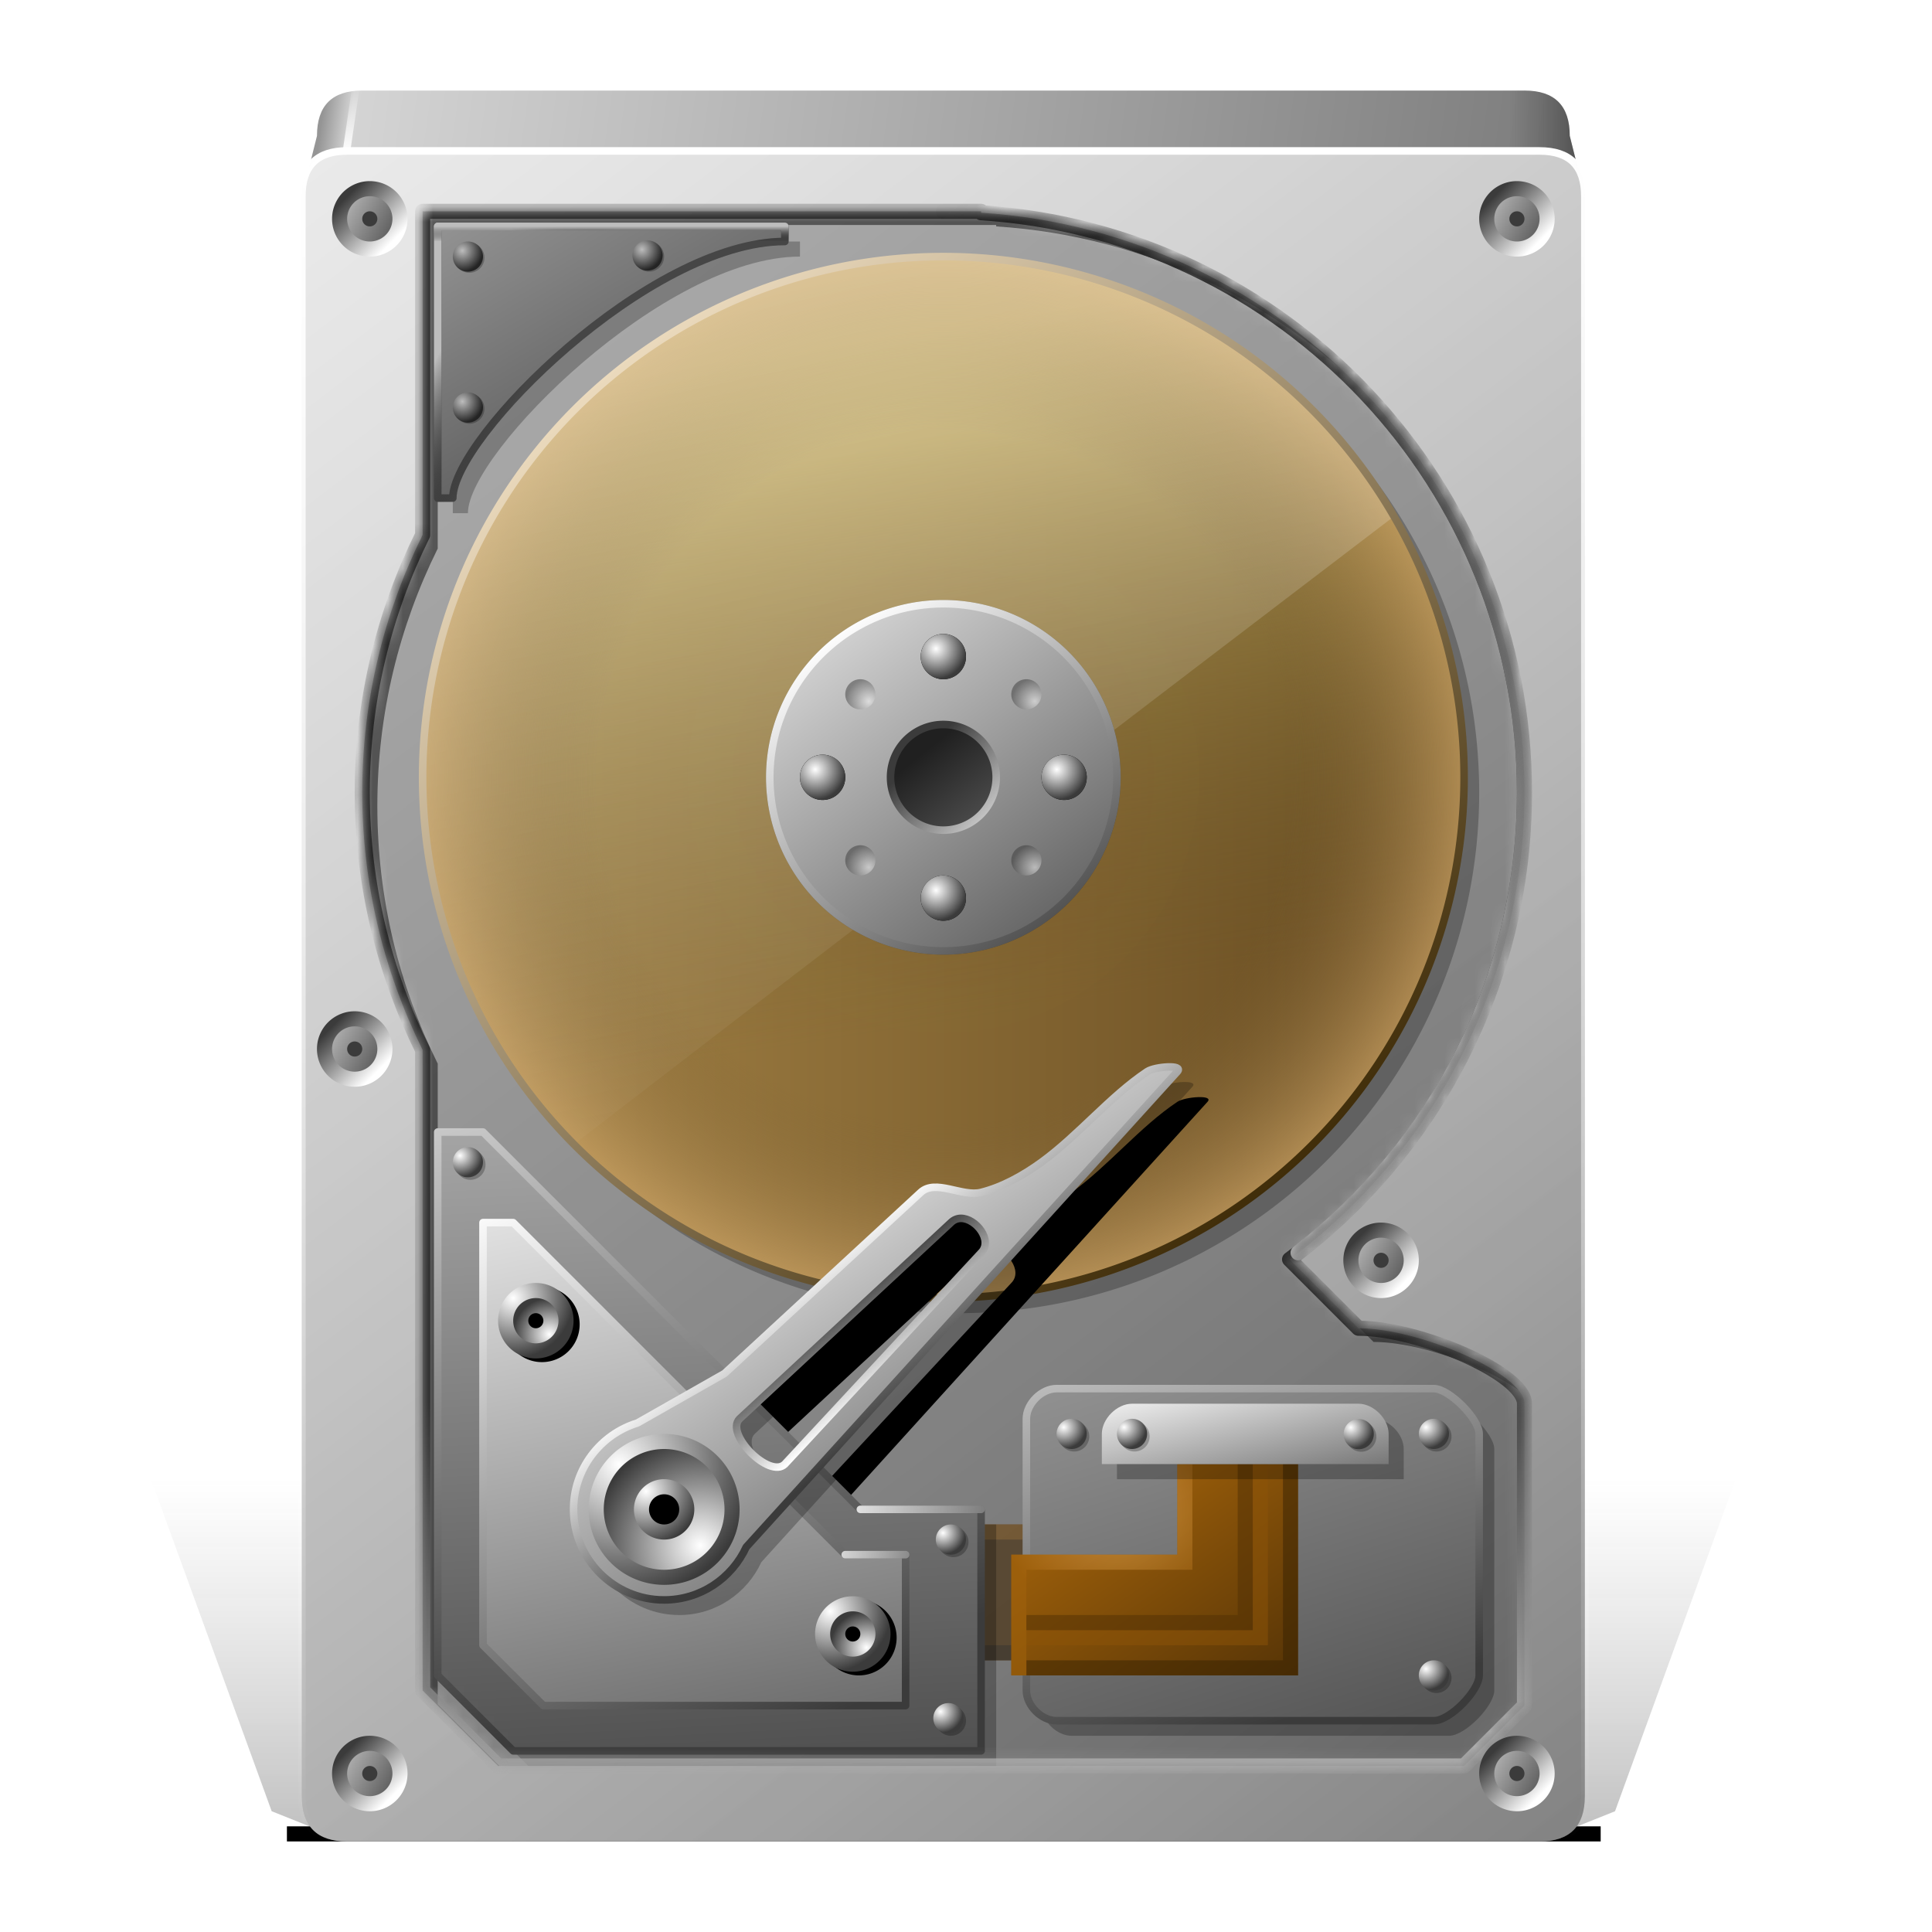 <?xml version="1.0" encoding="UTF-8" standalone="no"?>
<!-- Created with Inkscape (http://www.inkscape.org/) -->
<svg
   xmlns:dc="http://purl.org/dc/elements/1.1/"
   xmlns:cc="http://creativecommons.org/ns#"
   xmlns:rdf="http://www.w3.org/1999/02/22-rdf-syntax-ns#"
   xmlns:svg="http://www.w3.org/2000/svg"
   xmlns="http://www.w3.org/2000/svg"
   xmlns:xlink="http://www.w3.org/1999/xlink"
   xmlns:sodipodi="http://sodipodi.sourceforge.net/DTD/sodipodi-0.dtd"
   xmlns:inkscape="http://www.inkscape.org/namespaces/inkscape"
   width="128"
   height="128"
   id="svg2453"
   sodipodi:version="0.32"
   inkscape:version="0.46"
   version="1.0"
   sodipodi:docname="hdd.svg"
   inkscape:output_extension="org.inkscape.output.svg.inkscape"
   inkscape:export-filename="/home/raster/hdd.png"
   inkscape:export-xdpi="90"
   inkscape:export-ydpi="90">
  <defs
     id="defs2455">
    <linearGradient
       id="linearGradient5066">
      <stop
         style="stop-color:#d0b768;stop-opacity:1;"
         offset="0"
         id="stop5068" />
      <stop
         style="stop-color:#695a29;stop-opacity:0;"
         offset="1"
         id="stop5072" />
    </linearGradient>
    <linearGradient
       id="linearGradient5042">
      <stop
         id="stop5044"
         offset="0"
         style="stop-color:#96722f;stop-opacity:0;" />
      <stop
         style="stop-color:#7b6033;stop-opacity:0.008;"
         offset="0.667"
         id="stop5048" />
      <stop
         id="stop5046"
         offset="1"
         style="stop-color:#caa265;stop-opacity:0.712;" />
    </linearGradient>
    <linearGradient
       id="linearGradient5030">
      <stop
         style="stop-color:#a78648;stop-opacity:1;"
         offset="0"
         id="stop5032" />
      <stop
         style="stop-color:#65491f;stop-opacity:1;"
         offset="1"
         id="stop5034" />
    </linearGradient>
    <linearGradient
       id="linearGradient5020">
      <stop
         style="stop-color:#ebdabd;stop-opacity:1;"
         offset="0"
         id="stop5022" />
      <stop
         style="stop-color:#402d09;stop-opacity:1;"
         offset="1"
         id="stop5024" />
    </linearGradient>
    <linearGradient
       id="linearGradient4937">
      <stop
         style="stop-color:#505050;stop-opacity:1;"
         offset="0"
         id="stop4939" />
      <stop
         style="stop-color:#202020;stop-opacity:1;"
         offset="1"
         id="stop4941" />
    </linearGradient>
    <linearGradient
       id="linearGradient4356">
      <stop
         style="stop-color:#f6bd71;stop-opacity:1;"
         offset="0"
         id="stop4358" />
      <stop
         style="stop-color:#a3620b;stop-opacity:1;"
         offset="1"
         id="stop4360" />
    </linearGradient>
    <linearGradient
       id="linearGradient4348">
      <stop
         style="stop-color:#563406;stop-opacity:1;"
         offset="0"
         id="stop4350" />
      <stop
         style="stop-color:#965b0a;stop-opacity:1;"
         offset="1"
         id="stop4352" />
    </linearGradient>
    <linearGradient
       id="linearGradient3707">
      <stop
         id="stop3709"
         offset="0"
         style="stop-color:#bdbdbd;stop-opacity:1;" />
      <stop
         id="stop3711"
         offset="1"
         style="stop-color:#000000;stop-opacity:0;" />
    </linearGradient>
    <linearGradient
       id="linearGradient3697">
      <stop
         style="stop-color:#bdbdbd;stop-opacity:1;"
         offset="0"
         id="stop3699" />
      <stop
         style="stop-color:#242424;stop-opacity:1;"
         offset="1"
         id="stop3701" />
    </linearGradient>
    <linearGradient
       id="linearGradient3369">
      <stop
         style="stop-color:#ffffff;stop-opacity:1;"
         offset="0"
         id="stop3371" />
      <stop
         style="stop-color:#ffffff;stop-opacity:0;"
         offset="1"
         id="stop3373" />
    </linearGradient>
    <linearGradient
       id="linearGradient3359">
      <stop
         id="stop3361"
         offset="0"
         style="stop-color:#000000;stop-opacity:0;" />
      <stop
         id="stop3363"
         offset="1"
         style="stop-color:#000000;stop-opacity:1;" />
    </linearGradient>
    <linearGradient
       id="linearGradient3349">
      <stop
         style="stop-color:#ffffff;stop-opacity:1;"
         offset="0"
         id="stop3351" />
      <stop
         style="stop-color:#ffffff;stop-opacity:0;"
         offset="1"
         id="stop3353" />
    </linearGradient>
    <linearGradient
       id="linearGradient3292">
      <stop
         style="stop-color:#000000;stop-opacity:1;"
         offset="0"
         id="stop3294" />
      <stop
         style="stop-color:#3b3b3b;stop-opacity:0;"
         offset="1"
         id="stop3296" />
    </linearGradient>
    <linearGradient
       id="linearGradient3280">
      <stop
         style="stop-color:#959595;stop-opacity:1;"
         offset="0"
         id="stop3282" />
      <stop
         id="stop3288"
         offset="0.022"
         style="stop-color:#d4d4d4;stop-opacity:1;" />
      <stop
         style="stop-color:#777777;stop-opacity:1;"
         offset="1"
         id="stop3284" />
    </linearGradient>
    <linearGradient
       id="linearGradient3259">
      <stop
         style="stop-color:#b6b6b6;stop-opacity:1;"
         offset="0"
         id="stop3261" />
      <stop
         style="stop-color:#575757;stop-opacity:1;"
         offset="1"
         id="stop3263" />
    </linearGradient>
    <linearGradient
       id="linearGradient3247">
      <stop
         style="stop-color:#ffffff;stop-opacity:1;"
         offset="0"
         id="stop3249" />
      <stop
         style="stop-color:#3b3b3b;stop-opacity:1;"
         offset="1"
         id="stop3251" />
    </linearGradient>
    <inkscape:perspective
       sodipodi:type="inkscape:persp3d"
       inkscape:vp_x="0 : 32 : 1"
       inkscape:vp_y="0 : 1000 : 0"
       inkscape:vp_z="64 : 32 : 1"
       inkscape:persp3d-origin="32 : 21.333333 : 1"
       id="perspective2461" />
    <filter
       inkscape:collect="always"
       id="filter3304"
       x="-0.037"
       width="1.074"
       y="-0.161"
       height="1.323">
      <feGaussianBlur
         inkscape:collect="always"
         stdDeviation="1.613"
         id="feGaussianBlur3306" />
    </filter>
    <linearGradient
       inkscape:collect="always"
       xlink:href="#linearGradient3247"
       id="linearGradient3483"
       gradientUnits="userSpaceOnUse"
       x1="25"
       y1="17"
       x2="22"
       y2="14" />
    <linearGradient
       inkscape:collect="always"
       xlink:href="#linearGradient3259"
       id="linearGradient3485"
       gradientUnits="userSpaceOnUse"
       x1="14"
       y1="14"
       x2="18"
       y2="17" />
    <linearGradient
       inkscape:collect="always"
       xlink:href="#linearGradient3247"
       id="linearGradient3520"
       gradientUnits="userSpaceOnUse"
       x1="25"
       y1="17"
       x2="22"
       y2="14" />
    <linearGradient
       inkscape:collect="always"
       xlink:href="#linearGradient3259"
       id="linearGradient3522"
       gradientUnits="userSpaceOnUse"
       x1="14"
       y1="14"
       x2="18"
       y2="17" />
    <linearGradient
       inkscape:collect="always"
       xlink:href="#linearGradient3247"
       id="linearGradient3622"
       gradientUnits="userSpaceOnUse"
       x1="25"
       y1="17"
       x2="22"
       y2="14" />
    <linearGradient
       inkscape:collect="always"
       xlink:href="#linearGradient3259"
       id="linearGradient3624"
       gradientUnits="userSpaceOnUse"
       x1="14"
       y1="14"
       x2="18"
       y2="17" />
    <linearGradient
       inkscape:collect="always"
       xlink:href="#linearGradient3247"
       id="linearGradient3629"
       gradientUnits="userSpaceOnUse"
       x1="25"
       y1="17"
       x2="22"
       y2="14" />
    <linearGradient
       inkscape:collect="always"
       xlink:href="#linearGradient3259"
       id="linearGradient3631"
       gradientUnits="userSpaceOnUse"
       x1="14"
       y1="14"
       x2="18"
       y2="17" />
    <linearGradient
       inkscape:collect="always"
       xlink:href="#linearGradient3247"
       id="linearGradient3636"
       gradientUnits="userSpaceOnUse"
       x1="25"
       y1="17"
       x2="22"
       y2="14" />
    <linearGradient
       inkscape:collect="always"
       xlink:href="#linearGradient3259"
       id="linearGradient3638"
       gradientUnits="userSpaceOnUse"
       x1="14"
       y1="14"
       x2="18"
       y2="17" />
    <linearGradient
       inkscape:collect="always"
       xlink:href="#linearGradient3247"
       id="linearGradient3643"
       gradientUnits="userSpaceOnUse"
       x1="25"
       y1="17"
       x2="22"
       y2="14" />
    <linearGradient
       inkscape:collect="always"
       xlink:href="#linearGradient3259"
       id="linearGradient3645"
       gradientUnits="userSpaceOnUse"
       x1="14"
       y1="14"
       x2="18"
       y2="17" />
    <filter
       inkscape:collect="always"
       id="filter3821"
       x="-0.12"
       width="1.24"
       y="-0.12"
       height="1.24">
      <feGaussianBlur
         inkscape:collect="always"
         stdDeviation="0.1"
         id="feGaussianBlur3823" />
    </filter>
    <filter
       inkscape:collect="always"
       id="filter3849"
       x="-0.107"
       width="1.214"
       y="-0.137"
       height="1.273">
      <feGaussianBlur
         inkscape:collect="always"
         stdDeviation="1.025"
         id="feGaussianBlur3851" />
    </filter>
    <filter
       inkscape:collect="always"
       id="filter3893">
      <feGaussianBlur
         inkscape:collect="always"
         stdDeviation="2.325"
         id="feGaussianBlur3895" />
    </filter>
    <clipPath
       clipPathUnits="userSpaceOnUse"
       id="clipPath3898">
      <path
         style="opacity:1;fill:#000000;fill-opacity:1;stroke:none;stroke-width:0.5;stroke-linecap:round;stroke-linejoin:round;stroke-miterlimit:4;stroke-dasharray:none;stroke-opacity:1"
         d="M 28,14 L 28,35.438 C 25.45,40.581 24,46.373 24,52.5 C 24,58.627 25.45,64.419 28,69.562 L 28,112 L 33,117 L 97,117 L 101,113 L 101,93 C 101,91 94,88 90,88 L 85.438,83.438 C 94.886,76.42 101,65.165 101,52.5 C 101,32.091 85.084,15.388 65,14.094 L 65,14 L 62.5,14 L 28,14 z"
         id="path3900" />
    </clipPath>
    <filter
       inkscape:collect="always"
       id="filter4027"
       x="-0.073"
       width="1.145"
       y="-0.345"
       height="1.69">
      <feGaussianBlur
         inkscape:collect="always"
         stdDeviation="0.575"
         id="feGaussianBlur4029" />
    </filter>
    <filter
       inkscape:collect="always"
       id="filter4033"
       x="-0.12"
       width="1.24"
       y="-0.12"
       height="1.24">
      <feGaussianBlur
         inkscape:collect="always"
         stdDeviation="0.1"
         id="feGaussianBlur4035" />
    </filter>
    <filter
       inkscape:collect="always"
       id="filter4101"
       x="-0.104"
       width="1.208"
       y="-0.142"
       height="1.284">
      <feGaussianBlur
         inkscape:collect="always"
         stdDeviation="1.3"
         id="feGaussianBlur4103" />
    </filter>
    <filter
       inkscape:collect="always"
       id="filter4183">
      <feGaussianBlur
         inkscape:collect="always"
         stdDeviation="0.963"
         id="feGaussianBlur4185" />
    </filter>
    <filter
       inkscape:collect="always"
       id="filter4455"
       x="-0.201"
       width="1.402"
       y="-0.161"
       height="1.322">
      <feGaussianBlur
         inkscape:collect="always"
         stdDeviation="0.335"
         id="feGaussianBlur4457" />
    </filter>
    <radialGradient
       inkscape:collect="always"
       xlink:href="#linearGradient3247"
       id="radialGradient4556"
       cx="41"
       cy="97"
       fx="41"
       fy="97"
       r="5"
       gradientUnits="userSpaceOnUse"
       gradientTransform="matrix(0,1.8,-1.8,0,215.6,23.2)" />
    <radialGradient
       inkscape:collect="always"
       xlink:href="#linearGradient3247"
       id="radialGradient4560"
       gradientUnits="userSpaceOnUse"
       gradientTransform="matrix(0,1.8,-1.8,0,215.6,23.2)"
       cx="41"
       cy="97"
       fx="41"
       fy="97"
       r="5" />
    <radialGradient
       inkscape:collect="always"
       xlink:href="#linearGradient3247"
       id="radialGradient4564"
       gradientUnits="userSpaceOnUse"
       gradientTransform="matrix(0,1.8,-1.8,0,215.6,23.2)"
       cx="41"
       cy="97"
       fx="41"
       fy="97"
       r="5" />
    <filter
       inkscape:collect="always"
       id="filter4575"
       x="-0.113"
       width="1.226"
       y="-0.128"
       height="1.256">
      <feGaussianBlur
         inkscape:collect="always"
         stdDeviation="1.885"
         id="feGaussianBlur4577" />
    </filter>
    <linearGradient
       inkscape:collect="always"
       xlink:href="#linearGradient3259"
       id="linearGradient4579"
       gradientUnits="userSpaceOnUse"
       x1="69"
       y1="73"
       x2="83"
       y2="117" />
    <linearGradient
       inkscape:collect="always"
       xlink:href="#linearGradient3247"
       id="linearGradient4581"
       gradientUnits="userSpaceOnUse"
       x1="74"
       y1="76"
       x2="85"
       y2="114" />
    <linearGradient
       inkscape:collect="always"
       xlink:href="#linearGradient3247"
       id="linearGradient4587"
       gradientUnits="userSpaceOnUse"
       x1="77"
       y1="91"
       x2="80"
       y2="104" />
    <radialGradient
       inkscape:collect="always"
       xlink:href="#linearGradient3247"
       id="radialGradient4589"
       gradientUnits="userSpaceOnUse"
       gradientTransform="matrix(1.473019e-2,1.406,-1.482,1.5517416e-2,213.568,-11.678)"
       cx="74.518"
       cy="94.594"
       fx="74.518"
       fy="94.594"
       r="1" />
    <radialGradient
       inkscape:collect="always"
       xlink:href="#linearGradient3247"
       id="radialGradient4591"
       gradientUnits="userSpaceOnUse"
       gradientTransform="matrix(1.473019e-2,1.406,-1.482,1.5517416e-2,213.568,-11.678)"
       cx="74.518"
       cy="94.594"
       fx="74.518"
       fy="94.594"
       r="1" />
    <linearGradient
       inkscape:collect="always"
       xlink:href="#linearGradient3697"
       id="linearGradient4593"
       gradientUnits="userSpaceOnUse"
       x1="36"
       y1="62"
       x2="40"
       y2="140" />
    <linearGradient
       inkscape:collect="always"
       xlink:href="#linearGradient3247"
       id="linearGradient4595"
       gradientUnits="userSpaceOnUse"
       x1="28"
       y1="72"
       x2="40"
       y2="133" />
    <linearGradient
       inkscape:collect="always"
       xlink:href="#linearGradient3247"
       id="linearGradient4597"
       gradientUnits="userSpaceOnUse"
       x1="33"
       y1="79"
       x2="50"
       y2="116" />
    <linearGradient
       inkscape:collect="always"
       xlink:href="#linearGradient3247"
       id="linearGradient4599"
       gradientUnits="userSpaceOnUse"
       x1="20"
       y1="61"
       x2="34"
       y2="115" />
    <linearGradient
       inkscape:collect="always"
       xlink:href="#linearGradient3369"
       id="linearGradient4601"
       gradientUnits="userSpaceOnUse"
       gradientTransform="scale(3,0.333)"
       x1="17.667"
       y1="309"
       x2="21"
       y2="309" />
    <linearGradient
       inkscape:collect="always"
       xlink:href="#linearGradient3369"
       id="linearGradient4603"
       gradientUnits="userSpaceOnUse"
       gradientTransform="matrix(3,0,0,0.333,1,-3)"
       x1="17.667"
       y1="309"
       x2="22.667"
       y2="309" />
    <radialGradient
       inkscape:collect="always"
       xlink:href="#linearGradient3247"
       id="radialGradient4607"
       gradientUnits="userSpaceOnUse"
       gradientTransform="matrix(1.473019e-2,1.406,-1.482,1.5517416e-2,213.568,-11.678)"
       cx="74.518"
       cy="94.594"
       fx="74.518"
       fy="94.594"
       r="1" />
    <radialGradient
       inkscape:collect="always"
       xlink:href="#linearGradient3247"
       id="radialGradient4609"
       gradientUnits="userSpaceOnUse"
       gradientTransform="matrix(1.473019e-2,1.406,-1.482,1.5517416e-2,213.568,-11.678)"
       cx="74.518"
       cy="94.594"
       fx="74.518"
       fy="94.594"
       r="1" />
    <radialGradient
       inkscape:collect="always"
       xlink:href="#linearGradient3247"
       id="radialGradient4611"
       gradientUnits="userSpaceOnUse"
       gradientTransform="matrix(1.473019e-2,1.406,-1.482,1.5517416e-2,213.568,-11.678)"
       cx="74.518"
       cy="94.594"
       fx="74.518"
       fy="94.594"
       r="1" />
    <radialGradient
       inkscape:collect="always"
       xlink:href="#linearGradient3247"
       id="radialGradient4613"
       gradientUnits="userSpaceOnUse"
       gradientTransform="matrix(1.473019e-2,1.406,-1.482,1.5517416e-2,213.568,-11.678)"
       cx="74.518"
       cy="94.594"
       fx="74.518"
       fy="94.594"
       r="1" />
    <radialGradient
       inkscape:collect="always"
       xlink:href="#linearGradient3247"
       id="radialGradient4615"
       gradientUnits="userSpaceOnUse"
       gradientTransform="matrix(1.473019e-2,1.406,-1.482,1.5517416e-2,213.568,-11.678)"
       cx="74.518"
       cy="94.594"
       fx="74.518"
       fy="94.594"
       r="1" />
    <radialGradient
       inkscape:collect="always"
       xlink:href="#linearGradient3247"
       id="radialGradient4617"
       gradientUnits="userSpaceOnUse"
       gradientTransform="matrix(1.4056147e-6,2,-1.6,1.7570201e-6,171.88,18.4)"
       cx="33.8"
       cy="86.3"
       fx="33.8"
       fy="86.3"
       r="2" />
    <radialGradient
       inkscape:collect="always"
       xlink:href="#linearGradient3247"
       id="radialGradient4619"
       gradientUnits="userSpaceOnUse"
       gradientTransform="matrix(1.4056147e-6,2,-1.6,1.7570201e-6,171.88,18.4)"
       cx="33.8"
       cy="86.3"
       fx="33.8"
       fy="86.3"
       r="2" />
    <radialGradient
       inkscape:collect="always"
       xlink:href="#linearGradient3247"
       id="radialGradient4621"
       gradientUnits="userSpaceOnUse"
       gradientTransform="matrix(1.4056147e-6,2,-1.6,1.7570201e-6,171.88,18.4)"
       cx="33.8"
       cy="86.3"
       fx="33.8"
       fy="86.3"
       r="2" />
    <radialGradient
       inkscape:collect="always"
       xlink:href="#linearGradient3247"
       id="radialGradient4623"
       gradientUnits="userSpaceOnUse"
       gradientTransform="matrix(1.4056147e-6,2,-1.6,1.7570201e-6,171.88,18.4)"
       cx="33.8"
       cy="86.3"
       fx="33.8"
       fy="86.3"
       r="2" />
    <radialGradient
       inkscape:collect="always"
       xlink:href="#linearGradient4356"
       id="radialGradient4671"
       gradientUnits="userSpaceOnUse"
       gradientTransform="matrix(1.333,-1.9043045e-7,1.6662665e-7,1.167,-24.667,-17.333)"
       cx="74"
       cy="100.571"
       fx="74"
       fy="100.571"
       r="6" />
    <linearGradient
       inkscape:collect="always"
       xlink:href="#linearGradient4348"
       id="linearGradient4676"
       gradientUnits="userSpaceOnUse"
       x1="86"
       y1="111"
       x2="77"
       y2="98" />
    <filter
       inkscape:collect="always"
       id="filter4689">
      <feGaussianBlur
         inkscape:collect="always"
         stdDeviation="0.942"
         id="feGaussianBlur4691" />
    </filter>
    <linearGradient
       inkscape:collect="always"
       xlink:href="#linearGradient3247"
       id="linearGradient4699"
       x1="54"
       y1="71"
       x2="76"
       y2="104"
       gradientUnits="userSpaceOnUse" />
    <linearGradient
       inkscape:collect="always"
       xlink:href="#linearGradient3247"
       id="linearGradient4711"
       x1="61"
       y1="78"
       x2="68"
       y2="87"
       gradientUnits="userSpaceOnUse" />
    <linearGradient
       inkscape:collect="always"
       xlink:href="#linearGradient3247"
       id="linearGradient4719"
       x1="61"
       y1="90"
       x2="57"
       y2="85"
       gradientUnits="userSpaceOnUse" />
    <radialGradient
       inkscape:collect="always"
       xlink:href="#linearGradient3247"
       id="radialGradient4729"
       gradientUnits="userSpaceOnUse"
       gradientTransform="matrix(1.473019e-2,1.406,-1.482,1.5517416e-2,213.568,-11.678)"
       cx="74.518"
       cy="94.594"
       fx="74.518"
       fy="94.594"
       r="1" />
    <filter
       inkscape:collect="always"
       id="filter4814">
      <feGaussianBlur
         inkscape:collect="always"
         stdDeviation="1.725"
         id="feGaussianBlur4816" />
    </filter>
    <linearGradient
       inkscape:collect="always"
       xlink:href="#linearGradient3697"
       id="linearGradient4869"
       gradientUnits="userSpaceOnUse"
       x1="22"
       y1="2"
       x2="49"
       y2="48" />
    <linearGradient
       inkscape:collect="always"
       xlink:href="#linearGradient3707"
       id="linearGradient4871"
       gradientUnits="userSpaceOnUse"
       x1="28.75"
       y1="24"
       x2="34"
       y2="27" />
    <linearGradient
       inkscape:collect="always"
       xlink:href="#linearGradient3707"
       id="linearGradient4873"
       gradientUnits="userSpaceOnUse"
       x1="34"
       y1="15"
       x2="34"
       y2="16" />
    <radialGradient
       inkscape:collect="always"
       xlink:href="#linearGradient3697"
       id="radialGradient4875"
       gradientUnits="userSpaceOnUse"
       gradientTransform="matrix(-1.3941602e-2,1.389,-1.365,-1.3694956e-2,52.459,-25.276)"
       cx="30.305"
       cy="15.682"
       fx="30.305"
       fy="15.682"
       r="1" />
    <radialGradient
       inkscape:collect="always"
       xlink:href="#linearGradient3697"
       id="radialGradient4877"
       gradientUnits="userSpaceOnUse"
       gradientTransform="matrix(-1.3941602e-2,1.389,-1.365,-1.3694956e-2,52.459,-25.276)"
       cx="30.305"
       cy="15.682"
       fx="30.305"
       fy="15.682"
       r="1" />
    <radialGradient
       inkscape:collect="always"
       xlink:href="#linearGradient3697"
       id="radialGradient4879"
       gradientUnits="userSpaceOnUse"
       gradientTransform="matrix(-1.3941602e-2,1.389,-1.365,-1.3694956e-2,52.459,-25.276)"
       cx="30.305"
       cy="15.682"
       fx="30.305"
       fy="15.682"
       r="1" />
    <linearGradient
       inkscape:collect="always"
       xlink:href="#linearGradient3707"
       id="linearGradient4906"
       gradientUnits="userSpaceOnUse"
       x1="85"
       y1="86"
       x2="35"
       y2="38" />
    <linearGradient
       inkscape:collect="always"
       xlink:href="#linearGradient3697"
       id="linearGradient4909"
       gradientUnits="userSpaceOnUse"
       x1="101"
       y1="117"
       x2="99"
       y2="88" />
    <linearGradient
       inkscape:collect="always"
       xlink:href="#linearGradient3247"
       id="linearGradient4919"
       x1="49"
       y1="35"
       x2="75"
       y2="70"
       gradientUnits="userSpaceOnUse" />
    <linearGradient
       inkscape:collect="always"
       xlink:href="#linearGradient3247"
       id="linearGradient4927"
       x1="55"
       y1="43"
       x2="71"
       y2="65"
       gradientUnits="userSpaceOnUse" />
    <linearGradient
       inkscape:collect="always"
       xlink:href="#linearGradient3247"
       id="linearGradient4935"
       x1="67"
       y1="57"
       x2="61"
       y2="51"
       gradientUnits="userSpaceOnUse" />
    <linearGradient
       inkscape:collect="always"
       xlink:href="#linearGradient4937"
       id="linearGradient4943"
       x1="65"
       y1="56"
       x2="61"
       y2="51"
       gradientUnits="userSpaceOnUse" />
    <radialGradient
       inkscape:collect="always"
       xlink:href="#linearGradient3247"
       id="radialGradient4953"
       cx="62"
       cy="42"
       fx="62"
       fy="42"
       r="1.5"
       gradientUnits="userSpaceOnUse"
       gradientTransform="matrix(-3.0666707e-6,1.333,-1.333,-3.0666705e-6,118,-40.667)" />
    <filter
       inkscape:collect="always"
       id="filter4957"
       x="-0.12"
       width="1.24"
       y="-0.12"
       height="1.24">
      <feGaussianBlur
         inkscape:collect="always"
         stdDeviation="0.15"
         id="feGaussianBlur4959" />
    </filter>
    <radialGradient
       inkscape:collect="always"
       xlink:href="#linearGradient3247"
       id="radialGradient4971"
       gradientUnits="userSpaceOnUse"
       gradientTransform="matrix(-3.0666707e-6,1.333,-1.333,-3.0666705e-6,118,-40.667)"
       cx="62"
       cy="42"
       fx="62"
       fy="42"
       r="1.5" />
    <radialGradient
       inkscape:collect="always"
       xlink:href="#linearGradient3247"
       id="radialGradient4979"
       gradientUnits="userSpaceOnUse"
       gradientTransform="matrix(-3.0666707e-6,1.333,-1.333,-3.0666705e-6,118,-40.667)"
       cx="62"
       cy="42"
       fx="62"
       fy="42"
       r="1.5" />
    <radialGradient
       inkscape:collect="always"
       xlink:href="#linearGradient3247"
       id="radialGradient4987"
       gradientUnits="userSpaceOnUse"
       gradientTransform="matrix(-3.0666707e-6,1.333,-1.333,-3.0666705e-6,118,-40.667)"
       cx="62"
       cy="42"
       fx="62"
       fy="42"
       r="1.5" />
    <filter
       inkscape:collect="always"
       id="filter4991">
      <feGaussianBlur
         inkscape:collect="always"
         stdDeviation="0.588"
         id="feGaussianBlur4993" />
    </filter>
    <linearGradient
       inkscape:collect="always"
       xlink:href="#linearGradient5020"
       id="linearGradient5026"
       x1="40"
       y1="25"
       x2="85"
       y2="78"
       gradientUnits="userSpaceOnUse" />
    <linearGradient
       inkscape:collect="always"
       xlink:href="#linearGradient5030"
       id="linearGradient5036"
       x1="28"
       y1="51.5"
       x2="97"
       y2="51.5"
       gradientUnits="userSpaceOnUse" />
    <radialGradient
       inkscape:collect="always"
       xlink:href="#linearGradient5042"
       id="radialGradient5040"
       cx="62.5"
       cy="51.5"
       fx="62.5"
       fy="51.5"
       r="34.5"
       gradientUnits="userSpaceOnUse" />
    <linearGradient
       inkscape:collect="always"
       xlink:href="#linearGradient5066"
       id="linearGradient5064"
       x1="54"
       y1="23"
       x2="61"
       y2="68"
       gradientUnits="userSpaceOnUse" />
    <linearGradient
       inkscape:collect="always"
       xlink:href="#linearGradient3369"
       id="linearGradient5082"
       x1="55"
       y1="-17"
       x2="74"
       y2="72"
       gradientUnits="userSpaceOnUse" />
    <mask
       maskUnits="userSpaceOnUse"
       id="mask5730">
      <path
         id="path5732"
         d="M 28,13.906 L 28,35.344 C 25.45,40.488 24,46.279 24,52.406 C 24,58.533 25.45,64.325 28,69.469 L 28,111.906 L 33,116.906 L 97,116.906 L 101,112.906 L 101,92.906 C 101,90.906 94,87.906 90,87.906 L 85.438,83.344 C 94.886,76.326 101,65.071 101,52.406 C 101,31.998 85.084,15.294 65,14 L 65,13.906 L 62.5,13.906 L 28,13.906 z"
         style="opacity:1;fill:#ffffff;fill-opacity:1;stroke:none;stroke-width:0.5;stroke-linecap:round;stroke-linejoin:round;stroke-miterlimit:4;stroke-dasharray:none;stroke-opacity:1" />
    </mask>
    <mask
       maskUnits="userSpaceOnUse"
       id="mask5734">
      <path
         id="path5736"
         d="M 28,13.906 L 28,35.344 C 25.45,40.488 24,46.279 24,52.406 C 24,58.533 25.45,64.325 28,69.469 L 28,111.906 L 33,116.906 L 97,116.906 L 101,112.906 L 101,92.906 C 101,90.906 94,87.906 90,87.906 L 85.438,83.344 C 94.886,76.326 101,65.071 101,52.406 C 101,31.998 85.084,15.294 65,14 L 65,13.906 L 62.5,13.906 L 28,13.906 z"
         style="opacity:1;fill:#ffffff;fill-opacity:1;stroke:none;stroke-width:0.5;stroke-linecap:round;stroke-linejoin:round;stroke-miterlimit:4;stroke-dasharray:none;stroke-opacity:1" />
    </mask>
    <mask
       maskUnits="userSpaceOnUse"
       id="mask5738">
      <path
         id="path5740"
         d="M 28,13.906 L 28,35.344 C 25.45,40.488 24,46.279 24,52.406 C 24,58.533 25.45,64.325 28,69.469 L 28,111.906 L 33,116.906 L 97,116.906 L 101,112.906 L 101,92.906 C 101,90.906 94,87.906 90,87.906 L 85.438,83.344 C 94.886,76.326 101,65.071 101,52.406 C 101,31.998 85.084,15.294 65,14 L 65,13.906 L 62.5,13.906 L 28,13.906 z"
         style="opacity:1;fill:#ffffff;fill-opacity:1;stroke:none;stroke-width:0.5;stroke-linecap:round;stroke-linejoin:round;stroke-miterlimit:4;stroke-dasharray:none;stroke-opacity:1" />
    </mask>
    <mask
       maskUnits="userSpaceOnUse"
       id="mask5742">
      <path
         id="path5744"
         d="M 28,13.906 L 28,35.344 C 25.45,40.488 24,46.279 24,52.406 C 24,58.533 25.45,64.325 28,69.469 L 28,111.906 L 33,116.906 L 97,116.906 L 101,112.906 L 101,92.906 C 101,90.906 94,87.906 90,87.906 L 85.438,83.344 C 94.886,76.326 101,65.071 101,52.406 C 101,31.998 85.084,15.294 65,14 L 65,13.906 L 62.5,13.906 L 28,13.906 z"
         style="opacity:1;fill:#ffffff;fill-opacity:1;stroke:none;stroke-width:0.5;stroke-linecap:round;stroke-linejoin:round;stroke-miterlimit:4;stroke-dasharray:none;stroke-opacity:1" />
    </mask>
    <mask
       maskUnits="userSpaceOnUse"
       id="mask5746">
      <path
         id="path5748"
         d="M 28,13.906 L 28,35.344 C 25.45,40.488 24,46.279 24,52.406 C 24,58.533 25.45,64.325 28,69.469 L 28,111.906 L 33,116.906 L 97,116.906 L 101,112.906 L 101,92.906 C 101,90.906 94,87.906 90,87.906 L 85.438,83.344 C 94.886,76.326 101,65.071 101,52.406 C 101,31.998 85.084,15.294 65,14 L 65,13.906 L 62.5,13.906 L 28,13.906 z"
         style="opacity:1;fill:#ffffff;fill-opacity:1;stroke:none;stroke-width:0.5;stroke-linecap:round;stroke-linejoin:round;stroke-miterlimit:4;stroke-dasharray:none;stroke-opacity:1" />
    </mask>
    <mask
       maskUnits="userSpaceOnUse"
       id="mask5750">
      <path
         id="path5752"
         d="M 28,13.906 L 28,35.344 C 25.45,40.488 24,46.279 24,52.406 C 24,58.533 25.45,64.325 28,69.469 L 28,111.906 L 33,116.906 L 97,116.906 L 101,112.906 L 101,92.906 C 101,90.906 94,87.906 90,87.906 L 85.438,83.344 C 94.886,76.326 101,65.071 101,52.406 C 101,31.998 85.084,15.294 65,14 L 65,13.906 L 62.5,13.906 L 28,13.906 z"
         style="opacity:1;fill:#ffffff;fill-opacity:1;stroke:none;stroke-width:0.5;stroke-linecap:round;stroke-linejoin:round;stroke-miterlimit:4;stroke-dasharray:none;stroke-opacity:1" />
    </mask>
    <filter
       inkscape:collect="always"
       id="filter5764"
       x="-0.018"
       width="1.037"
       y="-1.566"
       height="4.131">
      <feGaussianBlur
         inkscape:collect="always"
         stdDeviation="0.652"
         id="feGaussianBlur5766" />
    </filter>
    <linearGradient
       inkscape:collect="always"
       xlink:href="#linearGradient3369"
       id="linearGradient5769"
       gradientUnits="userSpaceOnUse"
       x1="22.72"
       y1="10.177"
       x2="23.263"
       y2="5.669" />
    <linearGradient
       inkscape:collect="always"
       xlink:href="#linearGradient3369"
       id="linearGradient5772"
       gradientUnits="userSpaceOnUse"
       x1="19.75"
       y1="9.75"
       x2="19.75"
       y2="122.25" />
    <linearGradient
       inkscape:collect="always"
       xlink:href="#linearGradient3359"
       id="linearGradient5775"
       gradientUnits="userSpaceOnUse"
       x1="20"
       y1="10"
       x2="105"
       y2="122" />
    <linearGradient
       inkscape:collect="always"
       xlink:href="#linearGradient3349"
       id="linearGradient5778"
       gradientUnits="userSpaceOnUse"
       x1="20"
       y1="10"
       x2="105"
       y2="122" />
    <linearGradient
       inkscape:collect="always"
       xlink:href="#linearGradient3280"
       id="linearGradient5800"
       gradientUnits="userSpaceOnUse"
       x1="22"
       y1="3"
       x2="108"
       y2="15" />
    <linearGradient
       inkscape:collect="always"
       xlink:href="#linearGradient3292"
       id="linearGradient5803"
       gradientUnits="userSpaceOnUse"
       gradientTransform="translate(5e-7,-5e-6)"
       x1="62"
       y1="122"
       x2="62"
       y2="98" />
    <linearGradient
       inkscape:collect="always"
       xlink:href="#linearGradient3292"
       id="linearGradient5809"
       gradientUnits="userSpaceOnUse"
       x1="110"
       y1="8"
       x2="100"
       y2="8" />
    <radialGradient
       inkscape:collect="always"
       xlink:href="#linearGradient3247"
       id="radialGradient5819"
       cx="57.538"
       cy="57.44"
       fx="57.538"
       fy="57.44"
       r="1"
       gradientUnits="userSpaceOnUse"
       gradientTransform="matrix(-2.3337777e-2,-1.537,1.538,-2.3339317e-2,-29.438,147.243)" />
    <radialGradient
       inkscape:collect="always"
       xlink:href="#linearGradient3247"
       id="radialGradient5825"
       gradientUnits="userSpaceOnUse"
       gradientTransform="matrix(-2.3337777e-2,-1.537,1.538,-2.3339317e-2,-29.438,147.243)"
       cx="57.538"
       cy="57.44"
       fx="57.538"
       fy="57.44"
       r="1" />
    <radialGradient
       inkscape:collect="always"
       xlink:href="#linearGradient3247"
       id="radialGradient5829"
       gradientUnits="userSpaceOnUse"
       gradientTransform="matrix(-2.3337777e-2,-1.537,1.538,-2.3339317e-2,-29.438,147.243)"
       cx="57.538"
       cy="57.44"
       fx="57.538"
       fy="57.44"
       r="1" />
    <radialGradient
       inkscape:collect="always"
       xlink:href="#linearGradient3247"
       id="radialGradient5833"
       gradientUnits="userSpaceOnUse"
       gradientTransform="matrix(-2.3337777e-2,-1.537,1.538,-2.3339317e-2,-29.438,147.243)"
       cx="57.538"
       cy="57.44"
       fx="57.538"
       fy="57.44"
       r="1" />
  </defs>
  <sodipodi:namedview
     id="base"
     pagecolor="#ffffff"
     bordercolor="#666666"
     borderopacity="1.0"
     inkscape:pageopacity="0.0"
     inkscape:pageshadow="2"
     inkscape:zoom="20.461902"
     inkscape:cx="64"
     inkscape:cy="64.75473"
     inkscape:current-layer="layer1"
     showgrid="true"
     inkscape:document-units="px"
     inkscape:grid-bbox="true"
     borderlayer="true"
     objecttolerance="10000"
     gridtolerance="10000"
     guidetolerance="10000"
     inkscape:snap-nodes="true"
     inkscape:snap-bbox="true"
     inkscape:snap-global="true"
     inkscape:window-width="1920"
     inkscape:window-height="1133"
     inkscape:window-x="1600"
     inkscape:window-y="0">
    <inkscape:grid
       type="xygrid"
       id="grid2464"
       visible="true"
       enabled="true" />
  </sodipodi:namedview>
  <g
     id="layer1"
     inkscape:label="Layer 1"
     inkscape:groupmode="layer">
    <rect
       style="opacity:1;fill:#000000;fill-opacity:1;stroke:none;stroke-width:0.5;stroke-linecap:round;stroke-linejoin:round;stroke-miterlimit:4;stroke-dasharray:none;stroke-opacity:1;filter:url(#filter5764)"
       id="rect5754"
       width="85"
       height="1"
       x="20"
       y="121"
       transform="matrix(1.024,0,0,1,-1.471,0)" />
    <path
       style="opacity:0.5;fill:url(#linearGradient5803);fill-opacity:1;stroke:none;stroke-width:2;stroke-linecap:round;stroke-linejoin:round;stroke-miterlimit:4;stroke-dasharray:none;stroke-opacity:1;filter:url(#filter3304)"
       d="M 23,122 L 18,120 L 10,98 L 115,98 L 107,120 L 102,122 L 23,122 z"
       id="path3290" />
    <path
       style="opacity:1;fill:url(#linearGradient5800);fill-opacity:1;stroke:none;stroke-width:2;stroke-linecap:round;stroke-linejoin:round;stroke-miterlimit:4;stroke-dasharray:none;stroke-opacity:1"
       d="M 24,6 C 22,6 21,7 21,9 L 20,13 L 105,13 L 104,9 C 104,7 103,6 101,6 L 24,6 z"
       id="path3243"
       sodipodi:nodetypes="ccccccc" />
    <path
       sodipodi:nodetypes="ccccccc"
       id="path5807"
       d="M 24,6 C 22,6 21,7 21,9 L 20,13 L 105,13 L 104,9 C 104,7 103,6 101,6 L 24,6 z"
       style="opacity:1;fill:url(#linearGradient5809);fill-opacity:1;stroke:none;stroke-width:2;stroke-linecap:round;stroke-linejoin:round;stroke-miterlimit:4;stroke-dasharray:none;stroke-opacity:1" />
    <path
       style="opacity:1;fill:#aeaeae;fill-opacity:1;stroke:none;stroke-width:2;stroke-linecap:round;stroke-linejoin:round;stroke-miterlimit:4;stroke-dasharray:none;stroke-opacity:1"
       d="M 20,13 C 20,11 21,10 23,10 L 102,10 C 104,10 105,11 105,13 L 105,119 C 105,121 104,122 102,122 L 23,122 C 21,122 20,121 20,119 L 20,13 z"
       id="path2470"
       sodipodi:nodetypes="ccccccccc" />
    <path
       style="opacity:0.25;fill:url(#linearGradient5775);fill-opacity:1;stroke:none;stroke-width:2;stroke-linecap:round;stroke-linejoin:round;stroke-miterlimit:4;stroke-dasharray:none;stroke-opacity:1"
       d="M 20,13 C 20,11 21,10 23,10 L 102,10 C 104,10 105,11 105,13 L 105,119 C 105,121 104,122 102,122 L 23,122 C 21,122 20,121 20,119 L 20,13 z"
       id="path3357"
       sodipodi:nodetypes="ccccccccc" />
    <path
       sodipodi:nodetypes="ccccccccc"
       id="path3347"
       d="M 20,13 C 20,11 21,10 23,10 L 102,10 C 104,10 105,11 105,13 L 105,119 C 105,121 104,122 102,122 L 23,122 C 21,122 20,121 20,119 L 20,13 z"
       style="opacity:0.75;fill:url(#linearGradient5778);fill-opacity:1;stroke:none;stroke-width:2;stroke-linecap:round;stroke-linejoin:round;stroke-miterlimit:4;stroke-dasharray:none;stroke-opacity:1" />
    <path
       sodipodi:nodetypes="ccccccccc"
       id="path3367"
       d="M 20,13 C 20,11 21,10 23,10 L 102,10 C 104,10 105,11 105,13 L 105,119 C 105,121 104,122 102,122 L 23,122 C 21,122 20,121 20,119 L 20,13 z"
       style="opacity:1;fill:none;fill-opacity:1;stroke:url(#linearGradient5772);stroke-width:0.5;stroke-linecap:round;stroke-linejoin:round;stroke-miterlimit:4;stroke-dasharray:none;stroke-opacity:1" />
    <path
       style="opacity:1;fill:none;fill-opacity:1;stroke:url(#linearGradient5769);stroke-width:0.5;stroke-linecap:round;stroke-linejoin:round;stroke-miterlimit:4;stroke-dasharray:none;stroke-opacity:1"
       d="M 22.97,9.927 L 23.556,5.919"
       id="path3377" />
    <path
       style="opacity:0.5;fill:#000000;fill-opacity:1;stroke:none;stroke-width:0.5;stroke-linecap:round;stroke-linejoin:round;stroke-miterlimit:4;stroke-dasharray:none;stroke-opacity:1"
       d="M 28,14 L 28,35.438 C 25.45,40.581 24,46.373 24,52.5 C 24,58.627 25.45,64.419 28,69.562 L 28,112 L 33,117 L 97,117 L 101,113 L 101,93 C 101,91 94,88 90,88 L 85.438,83.438 C 94.886,76.42 101,65.165 101,52.5 C 101,32.091 85.084,15.388 65,14.094 L 65,14 L 62.5,14 L 28,14 z"
       id="path3685"
       mask="url(#mask5750)" />
    <path
       style="opacity:0.695;fill:#000000;fill-opacity:1;stroke:none;stroke-width:0.5;stroke-linecap:round;stroke-linejoin:round;stroke-miterlimit:4;stroke-dasharray:none;stroke-opacity:1;filter:url(#filter3893)"
       d="M -19,-11.094 L -19,138.906 L 141,138.906 L 141,-11.094 L -19,-11.094 z M 29,14.906 L 63.5,14.906 L 66,14.906 L 66,15 C 86.084,16.294 102,32.998 102,53.406 C 102,66.071 95.886,77.326 86.438,84.344 L 91,88.906 C 95,88.906 102,91.906 102,93.906 L 102,113.906 L 98,117.906 L 34,117.906 L 29,112.906 L 29,70.469 C 26.45,65.325 25,59.533 25,53.406 C 25,47.279 26.45,41.488 29,36.344 L 29,14.906 z"
       id="rect3882"
       clip-path="url(#clipPath3898)"
       mask="url(#mask5746)" />
    <g
       style="opacity:1"
       id="g3855"
       mask="url(#mask5742)">
      <path
         style="opacity:0.5;fill:#000000;fill-opacity:1;stroke:none;stroke-width:0.5;stroke-linecap:round;stroke-linejoin:round;stroke-miterlimit:4;stroke-dasharray:none;stroke-opacity:1;filter:url(#filter3849)"
         d="M 30,16 L 30,34 L 31,34 C 31,30 44,17 53,17 L 53,16 L 30,16 z"
         id="path3847"
         sodipodi:nodetypes="cccccc" />
      <path
         sodipodi:nodetypes="cccccc"
         id="path3727"
         d="M 29,15 L 29,33 L 30,33 C 30,29 43,16 52,16 L 52,15 L 29,15 z"
         style="opacity:1;fill:url(#linearGradient4869);fill-opacity:1;stroke:none;stroke-width:0.5;stroke-linecap:round;stroke-linejoin:round;stroke-miterlimit:4;stroke-dasharray:none;stroke-opacity:1" />
      <path
         style="opacity:1;fill:none;fill-opacity:1;stroke:#464646;stroke-width:0.5;stroke-linecap:round;stroke-linejoin:round;stroke-miterlimit:4;stroke-dasharray:none;stroke-opacity:1"
         d="M 29,15 L 29,33 L 30,33 C 30,29 43,16 52,16 L 52,15 L 29,15 z"
         id="path3737"
         sodipodi:nodetypes="cccccc" />
      <path
         sodipodi:nodetypes="cccccc"
         id="path3747"
         d="M 29,15 L 29,33 L 30,33 C 30,29 43,16 52,16 L 52,15 L 29,15 z"
         style="opacity:1;fill:none;fill-opacity:1;stroke:url(#linearGradient4871);stroke-width:0.5;stroke-linecap:round;stroke-linejoin:round;stroke-miterlimit:4;stroke-dasharray:none;stroke-opacity:1" />
      <path
         style="opacity:1;fill:none;fill-opacity:1;stroke:url(#linearGradient4873);stroke-width:0.5;stroke-linecap:round;stroke-linejoin:round;stroke-miterlimit:4;stroke-dasharray:none;stroke-opacity:1"
         d="M 29,15 L 29,33 L 30,33 C 30,29 43,16 52,16 L 52,15 L 29,15 z"
         id="path3757"
         sodipodi:nodetypes="cccccc" />
      <g
         id="g3825">
        <path
           d="M 32,17 A 1,1 0 1 1 30,17 A 1,1 0 1 1 32,17 z"
           sodipodi:ry="1"
           sodipodi:rx="1"
           sodipodi:cy="17"
           sodipodi:cx="31"
           id="path3771"
           style="opacity:0.5;fill:#000000;fill-opacity:1;stroke:none;stroke-width:0.5;stroke-linecap:round;stroke-linejoin:round;stroke-miterlimit:4;stroke-dasharray:none;stroke-opacity:1;filter:url(#filter3821)"
           sodipodi:type="arc"
           transform="translate(9.7742622e-2,7.3306978e-2)" />
        <path
           sodipodi:type="arc"
           style="opacity:1;fill:url(#radialGradient4875);fill-opacity:1;stroke:none;stroke-width:0.5;stroke-linecap:round;stroke-linejoin:round;stroke-miterlimit:4;stroke-dasharray:none;stroke-opacity:1"
           id="path3761"
           sodipodi:cx="31"
           sodipodi:cy="17"
           sodipodi:rx="1"
           sodipodi:ry="1"
           d="M 32,17 A 1,1 0 1 1 30,17 A 1,1 0 1 1 32,17 z" />
      </g>
      <g
         transform="translate(11.902,-7.3306978e-2)"
         id="g3829">
        <path
           transform="translate(9.7742622e-2,7.3306978e-2)"
           sodipodi:type="arc"
           style="opacity:0.5;fill:#000000;fill-opacity:1;stroke:none;stroke-width:0.5;stroke-linecap:round;stroke-linejoin:round;stroke-miterlimit:4;stroke-dasharray:none;stroke-opacity:1;filter:url(#filter3821)"
           id="path3831"
           sodipodi:cx="31"
           sodipodi:cy="17"
           sodipodi:rx="1"
           sodipodi:ry="1"
           d="M 32,17 A 1,1 0 1 1 30,17 A 1,1 0 1 1 32,17 z" />
        <path
           d="M 32,17 A 1,1 0 1 1 30,17 A 1,1 0 1 1 32,17 z"
           sodipodi:ry="1"
           sodipodi:rx="1"
           sodipodi:cy="17"
           sodipodi:cx="31"
           id="path3833"
           style="opacity:1;fill:url(#radialGradient4877);fill-opacity:1;stroke:none;stroke-width:0.5;stroke-linecap:round;stroke-linejoin:round;stroke-miterlimit:4;stroke-dasharray:none;stroke-opacity:1"
           sodipodi:type="arc" />
      </g>
      <g
         id="g3839"
         transform="translate(0,10)">
        <path
           d="M 32,17 A 1,1 0 1 1 30,17 A 1,1 0 1 1 32,17 z"
           sodipodi:ry="1"
           sodipodi:rx="1"
           sodipodi:cy="17"
           sodipodi:cx="31"
           id="path3841"
           style="opacity:0.5;fill:#000000;fill-opacity:1;stroke:none;stroke-width:0.5;stroke-linecap:round;stroke-linejoin:round;stroke-miterlimit:4;stroke-dasharray:none;stroke-opacity:1;filter:url(#filter3821)"
           sodipodi:type="arc"
           transform="translate(9.7742622e-2,7.3306978e-2)" />
        <path
           sodipodi:type="arc"
           style="opacity:1;fill:url(#radialGradient4879);fill-opacity:1;stroke:none;stroke-width:0.5;stroke-linecap:round;stroke-linejoin:round;stroke-miterlimit:4;stroke-dasharray:none;stroke-opacity:1"
           id="path3843"
           sodipodi:cx="31"
           sodipodi:cy="17"
           sodipodi:rx="1"
           sodipodi:ry="1"
           d="M 32,17 A 1,1 0 1 1 30,17 A 1,1 0 1 1 32,17 z" />
      </g>
    </g>
    <g
       id="g5331"
       mask="url(#mask5738)">
      <g
         id="g5166">
        <path
           d="M 97,51.5 A 34.5,34.5 0 1 1 28,51.5 A 34.5,34.5 0 1 1 97,51.5 z"
           sodipodi:ry="34.5"
           sodipodi:rx="34.5"
           sodipodi:cy="51.5"
           sodipodi:cx="62.5"
           id="path4808"
           style="opacity:0.5;fill:#000000;fill-opacity:1;stroke:none;stroke-width:0.5;stroke-linecap:round;stroke-linejoin:round;stroke-miterlimit:4;stroke-dasharray:none;stroke-opacity:1;filter:url(#filter4814)"
           sodipodi:type="arc"
           transform="translate(1,1)" />
        <path
           sodipodi:type="arc"
           style="opacity:1;fill:url(#linearGradient5036);fill-opacity:1;stroke:none;stroke-width:0.5;stroke-linecap:round;stroke-linejoin:round;stroke-miterlimit:4;stroke-dasharray:none;stroke-opacity:1"
           id="path4802"
           sodipodi:cx="62.5"
           sodipodi:cy="51.5"
           sodipodi:rx="34.5"
           sodipodi:ry="34.5"
           d="M 97,51.5 A 34.5,34.5 0 1 1 28,51.5 A 34.5,34.5 0 1 1 97,51.5 z" />
        <path
           sodipodi:type="arc"
           style="opacity:1;fill:url(#linearGradient5064);fill-opacity:1;stroke:none;stroke-width:0.5;stroke-linecap:round;stroke-linejoin:round;stroke-miterlimit:4;stroke-dasharray:none;stroke-opacity:1"
           id="path5050"
           sodipodi:cx="62.5"
           sodipodi:cy="51.5"
           sodipodi:rx="34.5"
           sodipodi:ry="34.5"
           d="M 97,51.5 A 34.5,34.5 0 1 1 28,51.5 A 34.5,34.5 0 1 1 97,51.5 z" />
        <path
           d="M 97,51.5 A 34.5,34.5 0 1 1 28,51.5 A 34.5,34.5 0 1 1 97,51.5 z"
           sodipodi:ry="34.5"
           sodipodi:rx="34.5"
           sodipodi:cy="51.5"
           sodipodi:cx="62.5"
           id="path5038"
           style="opacity:1;fill:url(#radialGradient5040);fill-opacity:1;stroke:none;stroke-width:0.5;stroke-linecap:round;stroke-linejoin:round;stroke-miterlimit:4;stroke-dasharray:none;stroke-opacity:1"
           sodipodi:type="arc" />
        <path
           style="opacity:0.5;fill:url(#linearGradient5082);fill-opacity:1;stroke:none;stroke-width:0.5;stroke-linecap:round;stroke-linejoin:round;stroke-miterlimit:4;stroke-dasharray:none;stroke-opacity:1"
           d="M 62.5 17 C 43.456 17 28 32.456 28 51.5 C 28 60.982 31.833 69.574 38.031 75.812 C 54.903 62.792 76.669 46.169 92.344 34.219 C 86.369 23.934 75.243 17 62.5 17 z "
           id="path5074" />
        <g
           id="g4995">
          <path
             sodipodi:type="arc"
             style="opacity:0.5;fill:#000000;fill-opacity:1;stroke:#000000;stroke-width:0.5;stroke-linecap:round;stroke-linejoin:round;stroke-miterlimit:4;stroke-dasharray:none;stroke-opacity:1;filter:url(#filter4991)"
             id="path4989"
             sodipodi:cx="62.5"
             sodipodi:cy="52.5"
             sodipodi:rx="11.5"
             sodipodi:ry="11.5"
             d="M 74,52.5 A 11.5,11.5 0 1 1 51,52.5 A 11.5,11.5 0 1 1 74,52.5 z"
             transform="translate(0,-1)" />
          <path
             transform="translate(0,-1)"
             d="M 74,52.5 A 11.5,11.5 0 1 1 51,52.5 A 11.5,11.5 0 1 1 74,52.5 z"
             sodipodi:ry="11.5"
             sodipodi:rx="11.5"
             sodipodi:cy="52.5"
             sodipodi:cx="62.5"
             id="path4804"
             style="opacity:1;fill:url(#linearGradient4919);fill-opacity:1;stroke:url(#linearGradient4927);stroke-width:0.5;stroke-linecap:round;stroke-linejoin:round;stroke-miterlimit:4;stroke-dasharray:none;stroke-opacity:1"
             sodipodi:type="arc" />
          <path
             transform="translate(0,-1)"
             d="M 66,52.5 A 3.5,3.5 0 1 1 59,52.5 A 3.5,3.5 0 1 1 66,52.5 z"
             sodipodi:ry="3.5"
             sodipodi:rx="3.5"
             sodipodi:cy="52.5"
             sodipodi:cx="62.5"
             id="path4806"
             style="opacity:1;fill:url(#linearGradient4943);fill-opacity:1;stroke:url(#linearGradient4935);stroke-width:0.5;stroke-linecap:round;stroke-linejoin:round;stroke-miterlimit:4;stroke-dasharray:none;stroke-opacity:1"
             sodipodi:type="arc" />
          <g
             id="g4961">
            <path
               transform="translate(0,1)"
               d="M 64,42.5 A 1.5,1.5 0 1 1 61,42.5 A 1.5,1.5 0 1 1 64,42.5 z"
               sodipodi:ry="1.5"
               sodipodi:rx="1.5"
               sodipodi:cy="42.5"
               sodipodi:cx="62.5"
               id="path4955"
               style="opacity:1;fill:#000000;fill-opacity:1;stroke:none;stroke-width:0.5;stroke-linecap:round;stroke-linejoin:round;stroke-miterlimit:4;stroke-dasharray:none;stroke-opacity:1;filter:url(#filter4957)"
               sodipodi:type="arc" />
            <path
               sodipodi:type="arc"
               style="opacity:1;fill:url(#radialGradient4953);fill-opacity:1;stroke:none;stroke-width:0.5;stroke-linecap:round;stroke-linejoin:round;stroke-miterlimit:4;stroke-dasharray:none;stroke-opacity:1"
               id="path4945"
               sodipodi:cx="62.5"
               sodipodi:cy="42.5"
               sodipodi:rx="1.5"
               sodipodi:ry="1.5"
               d="M 64,42.5 A 1.5,1.5 0 1 1 61,42.5 A 1.5,1.5 0 1 1 64,42.5 z"
               transform="translate(0,1)" />
          </g>
          <g
             transform="translate(8,8)"
             id="g4965">
            <path
               sodipodi:type="arc"
               style="opacity:1;fill:#000000;fill-opacity:1;stroke:none;stroke-width:0.5;stroke-linecap:round;stroke-linejoin:round;stroke-miterlimit:4;stroke-dasharray:none;stroke-opacity:1;filter:url(#filter4957)"
               id="path4967"
               sodipodi:cx="62.5"
               sodipodi:cy="42.5"
               sodipodi:rx="1.5"
               sodipodi:ry="1.5"
               d="M 64,42.5 A 1.5,1.5 0 1 1 61,42.5 A 1.5,1.5 0 1 1 64,42.5 z"
               transform="translate(0,1)" />
            <path
               transform="translate(0,1)"
               d="M 64,42.5 A 1.5,1.5 0 1 1 61,42.5 A 1.5,1.5 0 1 1 64,42.5 z"
               sodipodi:ry="1.5"
               sodipodi:rx="1.5"
               sodipodi:cy="42.5"
               sodipodi:cx="62.5"
               id="path4969"
               style="opacity:1;fill:url(#radialGradient4971);fill-opacity:1;stroke:none;stroke-width:0.5;stroke-linecap:round;stroke-linejoin:round;stroke-miterlimit:4;stroke-dasharray:none;stroke-opacity:1"
               sodipodi:type="arc" />
          </g>
          <g
             id="g4973"
             transform="translate(-8,8)">
            <path
               transform="translate(0,1)"
               d="M 64,42.5 A 1.5,1.5 0 1 1 61,42.5 A 1.5,1.5 0 1 1 64,42.5 z"
               sodipodi:ry="1.5"
               sodipodi:rx="1.5"
               sodipodi:cy="42.5"
               sodipodi:cx="62.5"
               id="path4975"
               style="opacity:1;fill:#000000;fill-opacity:1;stroke:none;stroke-width:0.5;stroke-linecap:round;stroke-linejoin:round;stroke-miterlimit:4;stroke-dasharray:none;stroke-opacity:1;filter:url(#filter4957)"
               sodipodi:type="arc" />
            <path
               sodipodi:type="arc"
               style="opacity:1;fill:url(#radialGradient4979);fill-opacity:1;stroke:none;stroke-width:0.5;stroke-linecap:round;stroke-linejoin:round;stroke-miterlimit:4;stroke-dasharray:none;stroke-opacity:1"
               id="path4977"
               sodipodi:cx="62.5"
               sodipodi:cy="42.5"
               sodipodi:rx="1.5"
               sodipodi:ry="1.5"
               d="M 64,42.5 A 1.5,1.5 0 1 1 61,42.5 A 1.5,1.5 0 1 1 64,42.5 z"
               transform="translate(0,1)" />
          </g>
          <g
             transform="translate(0,16)"
             id="g4981">
            <path
               sodipodi:type="arc"
               style="opacity:1;fill:#000000;fill-opacity:1;stroke:none;stroke-width:0.5;stroke-linecap:round;stroke-linejoin:round;stroke-miterlimit:4;stroke-dasharray:none;stroke-opacity:1;filter:url(#filter4957)"
               id="path4983"
               sodipodi:cx="62.5"
               sodipodi:cy="42.5"
               sodipodi:rx="1.5"
               sodipodi:ry="1.5"
               d="M 64,42.5 A 1.5,1.5 0 1 1 61,42.5 A 1.5,1.5 0 1 1 64,42.5 z"
               transform="translate(0,1)" />
            <path
               transform="translate(0,1)"
               d="M 64,42.5 A 1.5,1.5 0 1 1 61,42.5 A 1.5,1.5 0 1 1 64,42.5 z"
               sodipodi:ry="1.5"
               sodipodi:rx="1.5"
               sodipodi:cy="42.5"
               sodipodi:cx="62.5"
               id="path4985"
               style="opacity:1;fill:url(#radialGradient4987);fill-opacity:1;stroke:none;stroke-width:0.5;stroke-linecap:round;stroke-linejoin:round;stroke-miterlimit:4;stroke-dasharray:none;stroke-opacity:1"
               sodipodi:type="arc" />
          </g>
        </g>
        <path
           d="M 97,51.5 A 34.5,34.5 0 1 1 28,51.5 A 34.5,34.5 0 1 1 97,51.5 z"
           sodipodi:ry="34.5"
           sodipodi:rx="34.5"
           sodipodi:cy="51.5"
           sodipodi:cx="62.5"
           id="path5028"
           style="opacity:1;fill:none;fill-opacity:1;stroke:url(#linearGradient5026);stroke-width:0.5;stroke-linecap:round;stroke-linejoin:round;stroke-miterlimit:4;stroke-dasharray:none;stroke-opacity:1"
           sodipodi:type="arc" />
      </g>
      <g
         id="g4731">
        <g
           style="opacity:0.506"
           id="g4159">
          <path
             sodipodi:nodetypes="ccccc"
             style="opacity:1;fill:#633c07;fill-opacity:1;stroke:none;stroke-width:0.5;stroke-linecap:round;stroke-linejoin:round;stroke-miterlimit:4;stroke-dasharray:none;stroke-opacity:1"
             d="M 65,101 L 65,110 L 68,110 L 68,101 L 65,101 z"
             id="path4153" />
          <path
             sodipodi:nodetypes="ccccc"
             style="opacity:1;fill:#a3620b;fill-opacity:1;stroke:none;stroke-width:0.5;stroke-linecap:round;stroke-linejoin:round;stroke-miterlimit:4;stroke-dasharray:none;stroke-opacity:1"
             d="M 65,101 L 65,102 L 68,102 L 68,101 L 65,101 z"
             id="path4155" />
          <path
             sodipodi:nodetypes="ccccc"
             style="opacity:1;fill:#392203;fill-opacity:1;stroke:none;stroke-width:0.5;stroke-linecap:round;stroke-linejoin:round;stroke-miterlimit:4;stroke-dasharray:none;stroke-opacity:1"
             d="M 65,109 L 65,110 L 68,110 L 68,109 L 65,109 z"
             id="path4157" />
        </g>
        <rect
           style="opacity:1;fill:#000000;fill-opacity:0.196;stroke:none;stroke-width:0.5;stroke-linecap:round;stroke-linejoin:round;stroke-miterlimit:4;stroke-dasharray:none;stroke-opacity:1"
           id="rect4171"
           width="3"
           height="9"
           x="65"
           y="101" />
        <g
           style="opacity:1"
           id="g4105">
          <path
             style="opacity:0.5;fill:#000000;fill-opacity:1;stroke:none;stroke-width:0.5;stroke-linecap:round;stroke-linejoin:round;stroke-miterlimit:4;stroke-dasharray:none;stroke-opacity:1;filter:url(#filter4101)"
             d="M 69,95 C 69,94 70,93 71,93 L 96,93 C 97,93 99,95 99,96 L 99,112 C 99,113 97.084,115 96,115 L 71,115 C 70,115 69,114 69,113 L 69,95 z"
             id="path4099"
             sodipodi:nodetypes="ccccccccc" />
          <path
             sodipodi:nodetypes="ccccccccc"
             id="path3997"
             d="M 68,94 C 68,93 69,92 70,92 L 95,92 C 96,92 98,94 98,95 L 98,111 C 98,112 96.084,114 95,114 L 70,114 C 69,114 68,113 68,112 L 68,94 z"
             style="opacity:1;fill:url(#linearGradient4579);fill-opacity:1;stroke:none;stroke-width:0.5;stroke-linecap:round;stroke-linejoin:round;stroke-miterlimit:4;stroke-dasharray:none;stroke-opacity:1" />
          <path
             style="opacity:1;fill:none;fill-opacity:1;stroke:url(#linearGradient4581);stroke-width:0.5;stroke-linecap:round;stroke-linejoin:round;stroke-miterlimit:4;stroke-dasharray:none;stroke-opacity:1"
             d="M 68,94 C 68,93 69,92 70,92 L 95,92 C 96,92 98,94 98,95 L 98,111 C 98,112 96.084,114 95,114 L 70,114 C 69,114 68,113 68,112 L 68,94 z"
             id="path4087"
             sodipodi:nodetypes="ccccccccc" />
        </g>
        <path
           style="opacity:1;fill:url(#linearGradient4676);fill-opacity:1;stroke:none;stroke-width:0.5;stroke-linecap:round;stroke-linejoin:round;stroke-miterlimit:4;stroke-dasharray:none;stroke-opacity:1"
           d="M 78,97 L 78,103 L 67,103 L 67,111 L 86,111 L 86,97 L 78,97 z"
           id="path4001" />
        <path
           style="opacity:0.506;fill:#392203;fill-opacity:1;stroke:none;stroke-width:0.5;stroke-linecap:round;stroke-linejoin:round;stroke-miterlimit:4;stroke-dasharray:none;stroke-opacity:1"
           d="M 85,97 L 85,110 L 68,110 L 68,111 L 85,111 L 86,111 L 86,110 L 86,97 L 85,97 z"
           id="rect4137" />
        <path
           style="opacity:0.506;fill:#8c5409;fill-opacity:1;stroke:none;stroke-width:0.5;stroke-linecap:round;stroke-linejoin:round;stroke-miterlimit:4;stroke-dasharray:none;stroke-opacity:1"
           d="M 83,97 L 83,108 L 68,108 L 68,109 L 83,109 L 84,109 L 84,108 L 84,97 L 83,97 z"
           id="rect4142" />
        <path
           style="opacity:0.506;fill:url(#radialGradient4671);fill-opacity:1;stroke:none;stroke-width:0.5;stroke-linecap:round;stroke-linejoin:round;stroke-miterlimit:4;stroke-dasharray:none;stroke-opacity:1"
           d="M 78,97 L 78,103 L 68,103 L 67,103 L 67,104 L 67,111 L 68,111 L 68,104 L 79,104 L 79,103 L 79,97 L 78,97 z"
           id="rect4130" />
        <path
           style="opacity:0.506;fill:#523105;fill-opacity:1;stroke:none;stroke-width:0.5;stroke-linecap:round;stroke-linejoin:round;stroke-miterlimit:4;stroke-dasharray:none;stroke-opacity:1"
           d="M 82,97 L 82,107 L 68,107 L 68,108 L 82,108 L 83,108 L 83,107 L 83,97 L 82,97 z"
           id="rect4146" />
        <g
           style="opacity:1"
           id="g4120">
          <path
             style="opacity:0.5;fill:#000000;fill-opacity:1;stroke:none;stroke-width:0.5;stroke-linecap:round;stroke-linejoin:round;stroke-miterlimit:4;stroke-dasharray:none;stroke-opacity:1;filter:url(#filter4027)"
             d="M 74,98 L 93,98 L 93,96 C 93,95 92,94 91,94 L 76,94 C 75,94 74,95 74,96 L 74,98 z"
             id="path4023"
             sodipodi:nodetypes="ccccccc" />
          <path
             sodipodi:nodetypes="ccccccc"
             id="path3999"
             d="M 73,97 L 92,97 L 92,95 C 92,94 91,93 90,93 L 75,93 C 74,93 73,94 73,95 L 73,97 z"
             style="fill:url(#linearGradient4587);fill-opacity:1;stroke:none;stroke-width:0.5;stroke-linecap:round;stroke-linejoin:round;stroke-miterlimit:4;stroke-dasharray:none;stroke-opacity:1" />
          <g
             id="g4037">
            <path
               d="M 76,95 A 1,1 0 1 1 74,95 A 1,1 0 1 1 76,95 z"
               sodipodi:ry="1"
               sodipodi:rx="1"
               sodipodi:cy="95"
               sodipodi:cx="75"
               id="path4031"
               style="opacity:0.5;fill:#000000;fill-opacity:1;stroke:none;stroke-width:0.5;stroke-linecap:round;stroke-linejoin:round;stroke-miterlimit:4;stroke-dasharray:none;stroke-opacity:1;filter:url(#filter4033)"
               sodipodi:type="arc"
               transform="translate(0.166,0.166)" />
            <path
               sodipodi:type="arc"
               style="opacity:1;fill:url(#radialGradient4589);fill-opacity:1;stroke:none;stroke-width:0.5;stroke-linecap:round;stroke-linejoin:round;stroke-miterlimit:4;stroke-dasharray:none;stroke-opacity:1"
               id="path4013"
               sodipodi:cx="75"
               sodipodi:cy="95"
               sodipodi:rx="1"
               sodipodi:ry="1"
               d="M 76,95 A 1,1 0 1 1 74,95 A 1,1 0 1 1 76,95 z" />
          </g>
          <g
             transform="translate(15.019,1.5048919e-2)"
             id="g4041">
            <path
               transform="translate(0.166,0.166)"
               sodipodi:type="arc"
               style="opacity:0.5;fill:#000000;fill-opacity:1;stroke:none;stroke-width:0.5;stroke-linecap:round;stroke-linejoin:round;stroke-miterlimit:4;stroke-dasharray:none;stroke-opacity:1;filter:url(#filter4033)"
               id="path4043"
               sodipodi:cx="75"
               sodipodi:cy="95"
               sodipodi:rx="1"
               sodipodi:ry="1"
               d="M 76,95 A 1,1 0 1 1 74,95 A 1,1 0 1 1 76,95 z" />
            <path
               d="M 76,95 A 1,1 0 1 1 74,95 A 1,1 0 1 1 76,95 z"
               sodipodi:ry="1"
               sodipodi:rx="1"
               sodipodi:cy="95"
               sodipodi:cx="75"
               id="path4045"
               style="opacity:1;fill:url(#radialGradient4591);fill-opacity:1;stroke:none;stroke-width:0.5;stroke-linecap:round;stroke-linejoin:round;stroke-miterlimit:4;stroke-dasharray:none;stroke-opacity:1"
               sodipodi:type="arc" />
          </g>
        </g>
        <path
           id="path4573"
           d="M 79.375,72.688 C 78.886,72.705 78.267,72.822 78,73 C 75.535,74.643 73.469,77.204 71,79 C 69.802,79.871 68.408,80.648 67,81 C 65.741,81.315 63.98,80.096 63,81 L 50,93 L 44.281,96.25 C 44.259,96.257 44.241,96.274 44.219,96.281 C 41.777,97.041 40,99.309 40,102 C 40,105.312 42.688,108 46,108 C 48.417,108 50.487,106.561 51.438,104.5 L 80,73 C 80.224,72.753 79.864,72.67 79.375,72.688 z M 65.656,82.719 C 66.659,82.706 67.812,84.188 67,85 L 54,99 C 53,100 50,97 51,96 L 65,83 C 65.188,82.812 65.425,82.722 65.656,82.719 z"
           style="opacity:1;fill:#000000;fill-opacity:1;stroke:none;stroke-width:0.5;stroke-linecap:round;stroke-linejoin:round;stroke-miterlimit:4;stroke-dasharray:none;stroke-opacity:1;filter:url(#filter4575)" />
        <g
           style="opacity:1"
           id="g4263">
          <path
             style="opacity:0.5;fill:#000000;fill-opacity:1;stroke:none;stroke-width:0.5;stroke-linecap:round;stroke-linejoin:round;stroke-miterlimit:4;stroke-dasharray:none;stroke-opacity:1;filter:url(#filter4183)"
             d="M 30,76 L 30,112 L 35,117 L 66,117 L 66,101 L 58,101 L 33,76 L 30,76 z"
             id="path4181" />
          <path
             id="path3993"
             d="M 29,75 L 29,111 L 34,116 L 65,116 L 65,100 L 57,100 L 32,75 L 29,75 z"
             style="opacity:1;fill:url(#linearGradient4593);fill-opacity:1;stroke:none;stroke-width:0.5;stroke-linecap:round;stroke-linejoin:round;stroke-miterlimit:4;stroke-dasharray:none;stroke-opacity:1" />
          <path
             id="path3995"
             d="M 60,103 L 60,113 L 36,113 L 32,109 L 32,81 L 34,81 L 56,103 L 60,103 z"
             style="opacity:1;fill:url(#linearGradient4595);fill-opacity:1;stroke:url(#linearGradient4597);stroke-width:0.5;stroke-linecap:round;stroke-linejoin:round;stroke-miterlimit:4;stroke-dasharray:none;stroke-opacity:1" />
          <path
             style="opacity:1;fill:none;fill-opacity:1;stroke:url(#linearGradient4599);stroke-width:0.5;stroke-linecap:round;stroke-linejoin:round;stroke-miterlimit:4;stroke-dasharray:none;stroke-opacity:1"
             d="M 29,75 L 29,111 L 34,116 L 65,116 L 65,100 L 57,100 L 32,75 L 29,75 z"
             id="path4187" />
          <path
             id="path4219"
             d="M 56,103 L 60,103"
             style="opacity:1;fill:none;fill-opacity:1;stroke:url(#linearGradient4601);stroke-width:0.5;stroke-linecap:round;stroke-linejoin:round;stroke-miterlimit:4;stroke-dasharray:none;stroke-opacity:1" />
          <path
             sodipodi:nodetypes="cc"
             style="opacity:1;fill:none;fill-opacity:1;stroke:url(#linearGradient4603);stroke-width:0.5;stroke-linecap:round;stroke-linejoin:round;stroke-miterlimit:4;stroke-dasharray:none;stroke-opacity:1"
             d="M 57,100 L 65,100"
             id="path4229" />
        </g>
        <path
           style="opacity:0.5;fill:#000000;fill-opacity:1;stroke:none;stroke-width:0.5;stroke-linecap:round;stroke-linejoin:round;stroke-miterlimit:4;stroke-dasharray:none;stroke-opacity:1;filter:url(#filter4689)"
           d="M 78.375,71.688 C 77.886,71.705 77.267,71.822 77,72 C 74.535,73.643 72.469,76.204 70,78 C 68.802,78.871 67.408,79.648 66,80 C 64.741,80.315 62.98,79.096 62,80 L 49,92 L 43.281,95.25 C 43.259,95.257 43.241,95.274 43.219,95.281 C 40.777,96.041 39,98.309 39,101 C 39,104.312 41.688,107 45,107 C 47.417,107 49.487,105.561 50.438,103.5 L 79,72 C 79.224,71.753 78.864,71.67 78.375,71.688 z M 64.656,81.719 C 65.659,81.706 66.812,83.188 66,84 L 53,98 C 52,99 49,96 50,95 L 64,82 C 64.188,81.812 64.425,81.722 64.656,81.719 z"
           id="path4687" />
        <g
           style="opacity:1"
           id="g4271"
           transform="translate(20,0)">
          <path
             transform="translate(0.166,0.166)"
             sodipodi:type="arc"
             style="opacity:0.5;fill:#000000;fill-opacity:1;stroke:none;stroke-width:0.5;stroke-linecap:round;stroke-linejoin:round;stroke-miterlimit:4;stroke-dasharray:none;stroke-opacity:1;filter:url(#filter4033)"
             id="path4273"
             sodipodi:cx="75"
             sodipodi:cy="95"
             sodipodi:rx="1"
             sodipodi:ry="1"
             d="M 76,95 A 1,1 0 1 1 74,95 A 1,1 0 1 1 76,95 z" />
          <path
             d="M 76,95 A 1,1 0 1 1 74,95 A 1,1 0 1 1 76,95 z"
             sodipodi:ry="1"
             sodipodi:rx="1"
             sodipodi:cy="95"
             sodipodi:cx="75"
             id="path4275"
             style="opacity:1;fill:url(#radialGradient4729);fill-opacity:1;stroke:none;stroke-width:0.5;stroke-linecap:round;stroke-linejoin:round;stroke-miterlimit:4;stroke-dasharray:none;stroke-opacity:1"
             sodipodi:type="arc" />
        </g>
        <g
           style="opacity:1"
           id="g4279"
           transform="translate(20,16)">
          <path
             transform="translate(0.166,0.166)"
             sodipodi:type="arc"
             style="opacity:0.5;fill:#000000;fill-opacity:1;stroke:none;stroke-width:0.5;stroke-linecap:round;stroke-linejoin:round;stroke-miterlimit:4;stroke-dasharray:none;stroke-opacity:1;filter:url(#filter4033)"
             id="path4281"
             sodipodi:cx="75"
             sodipodi:cy="95"
             sodipodi:rx="1"
             sodipodi:ry="1"
             d="M 76,95 A 1,1 0 1 1 74,95 A 1,1 0 1 1 76,95 z" />
          <path
             d="M 76,95 A 1,1 0 1 1 74,95 A 1,1 0 1 1 76,95 z"
             sodipodi:ry="1"
             sodipodi:rx="1"
             sodipodi:cy="95"
             sodipodi:cx="75"
             id="path4283"
             style="opacity:1;fill:url(#radialGradient4607);fill-opacity:1;stroke:none;stroke-width:0.5;stroke-linecap:round;stroke-linejoin:round;stroke-miterlimit:4;stroke-dasharray:none;stroke-opacity:1"
             sodipodi:type="arc" />
        </g>
        <g
           style="opacity:1"
           id="g4287"
           transform="translate(-4,0)">
          <path
             transform="translate(0.166,0.166)"
             sodipodi:type="arc"
             style="opacity:0.5;fill:#000000;fill-opacity:1;stroke:none;stroke-width:0.5;stroke-linecap:round;stroke-linejoin:round;stroke-miterlimit:4;stroke-dasharray:none;stroke-opacity:1;filter:url(#filter4033)"
             id="path4289"
             sodipodi:cx="75"
             sodipodi:cy="95"
             sodipodi:rx="1"
             sodipodi:ry="1"
             d="M 76,95 A 1,1 0 1 1 74,95 A 1,1 0 1 1 76,95 z" />
          <path
             d="M 76,95 A 1,1 0 1 1 74,95 A 1,1 0 1 1 76,95 z"
             sodipodi:ry="1"
             sodipodi:rx="1"
             sodipodi:cy="95"
             sodipodi:cx="75"
             id="path4291"
             style="opacity:1;fill:url(#radialGradient4609);fill-opacity:1;stroke:none;stroke-width:0.5;stroke-linecap:round;stroke-linejoin:round;stroke-miterlimit:4;stroke-dasharray:none;stroke-opacity:1"
             sodipodi:type="arc" />
        </g>
        <g
           style="opacity:1"
           id="g4295"
           transform="translate(-12.166,18.834)">
          <path
             transform="translate(0.166,0.166)"
             sodipodi:type="arc"
             style="opacity:0.5;fill:#000000;fill-opacity:1;stroke:none;stroke-width:0.5;stroke-linecap:round;stroke-linejoin:round;stroke-miterlimit:4;stroke-dasharray:none;stroke-opacity:1;filter:url(#filter4033)"
             id="path4297"
             sodipodi:cx="75"
             sodipodi:cy="95"
             sodipodi:rx="1"
             sodipodi:ry="1"
             d="M 76,95 A 1,1 0 1 1 74,95 A 1,1 0 1 1 76,95 z" />
          <path
             d="M 76,95 A 1,1 0 1 1 74,95 A 1,1 0 1 1 76,95 z"
             sodipodi:ry="1"
             sodipodi:rx="1"
             sodipodi:cy="95"
             sodipodi:cx="75"
             id="path4299"
             style="opacity:1;fill:url(#radialGradient4611);fill-opacity:1;stroke:none;stroke-width:0.5;stroke-linecap:round;stroke-linejoin:round;stroke-miterlimit:4;stroke-dasharray:none;stroke-opacity:1"
             sodipodi:type="arc" />
        </g>
        <g
           style="opacity:1"
           id="g4303"
           transform="translate(-12,7)">
          <path
             transform="translate(0.166,0.166)"
             sodipodi:type="arc"
             style="opacity:0.5;fill:#000000;fill-opacity:1;stroke:none;stroke-width:0.5;stroke-linecap:round;stroke-linejoin:round;stroke-miterlimit:4;stroke-dasharray:none;stroke-opacity:1;filter:url(#filter4033)"
             id="path4305"
             sodipodi:cx="75"
             sodipodi:cy="95"
             sodipodi:rx="1"
             sodipodi:ry="1"
             d="M 76,95 A 1,1 0 1 1 74,95 A 1,1 0 1 1 76,95 z" />
          <path
             d="M 76,95 A 1,1 0 1 1 74,95 A 1,1 0 1 1 76,95 z"
             sodipodi:ry="1"
             sodipodi:rx="1"
             sodipodi:cy="95"
             sodipodi:cx="75"
             id="path4307"
             style="opacity:1;fill:url(#radialGradient4613);fill-opacity:1;stroke:none;stroke-width:0.5;stroke-linecap:round;stroke-linejoin:round;stroke-miterlimit:4;stroke-dasharray:none;stroke-opacity:1"
             sodipodi:type="arc" />
        </g>
        <g
           style="opacity:1"
           id="g4311"
           transform="translate(-44,-18)">
          <path
             transform="translate(0.166,0.166)"
             sodipodi:type="arc"
             style="opacity:0.5;fill:#000000;fill-opacity:1;stroke:none;stroke-width:0.5;stroke-linecap:round;stroke-linejoin:round;stroke-miterlimit:4;stroke-dasharray:none;stroke-opacity:1;filter:url(#filter4033)"
             id="path4313"
             sodipodi:cx="75"
             sodipodi:cy="95"
             sodipodi:rx="1"
             sodipodi:ry="1"
             d="M 76,95 A 1,1 0 1 1 74,95 A 1,1 0 1 1 76,95 z" />
          <path
             d="M 76,95 A 1,1 0 1 1 74,95 A 1,1 0 1 1 76,95 z"
             sodipodi:ry="1"
             sodipodi:rx="1"
             sodipodi:cy="95"
             sodipodi:cx="75"
             id="path4315"
             style="opacity:1;fill:url(#radialGradient4615);fill-opacity:1;stroke:none;stroke-width:0.5;stroke-linecap:round;stroke-linejoin:round;stroke-miterlimit:4;stroke-dasharray:none;stroke-opacity:1"
             sodipodi:type="arc" />
        </g>
        <g
           style="opacity:1"
           id="g4459">
          <path
             sodipodi:type="arc"
             style="opacity:1;fill:#000000;fill-opacity:1;stroke:none;stroke-width:0.5;stroke-linecap:round;stroke-linejoin:round;stroke-miterlimit:4;stroke-dasharray:none;stroke-opacity:1;filter:url(#filter4455)"
             id="path4439"
             sodipodi:cx="35"
             sodipodi:cy="87.5"
             sodipodi:rx="2"
             sodipodi:ry="2.5"
             d="M 37,87.5 A 2,2.5 0 1 1 33,87.5 A 2,2.5 0 1 1 37,87.5 z"
             transform="matrix(1.25,0,0,1,-7.846,0.245)" />
          <path
             transform="matrix(1.25,0,0,1,-8.25,0)"
             d="M 37,87.5 A 2,2.5 0 1 1 33,87.5 A 2,2.5 0 1 1 37,87.5 z"
             sodipodi:ry="2.5"
             sodipodi:rx="2"
             sodipodi:cy="87.5"
             sodipodi:cx="35"
             id="path4423"
             style="opacity:1;fill:url(#radialGradient4617);fill-opacity:1;stroke:none;stroke-width:0.5;stroke-linecap:round;stroke-linejoin:round;stroke-miterlimit:4;stroke-dasharray:none;stroke-opacity:1"
             sodipodi:type="arc" />
          <path
             sodipodi:type="arc"
             style="opacity:1;fill:url(#radialGradient4619);fill-opacity:1;stroke:none;stroke-width:0.5;stroke-linecap:round;stroke-linejoin:round;stroke-miterlimit:4;stroke-dasharray:none;stroke-opacity:1"
             id="path4433"
             sodipodi:cx="35"
             sodipodi:cy="87.5"
             sodipodi:rx="2"
             sodipodi:ry="2.5"
             d="M 37,87.5 A 2,2.5 0 1 1 33,87.5 A 2,2.5 0 1 1 37,87.5 z"
             transform="matrix(-0.75,0,0,-0.6,61.75,140)" />
          <path
             d="M 36,87.5 A 0.5,0.5 0 1 1 35,87.5 A 0.5,0.5 0 1 1 36,87.5 z"
             sodipodi:ry="0.5"
             sodipodi:rx="0.5"
             sodipodi:cy="87.5"
             sodipodi:cx="35.5"
             id="path4437"
             style="opacity:1;fill:#000000;fill-opacity:1;stroke:none;stroke-width:0.5;stroke-linecap:round;stroke-linejoin:round;stroke-miterlimit:4;stroke-dasharray:none;stroke-opacity:1"
             sodipodi:type="arc" />
        </g>
        <g
           style="opacity:1"
           id="g4469"
           transform="translate(21,20.755)">
          <path
             transform="matrix(1.25,0,0,1,-7.846,0.245)"
             d="M 37,87.5 A 2,2.5 0 1 1 33,87.5 A 2,2.5 0 1 1 37,87.5 z"
             sodipodi:ry="2.5"
             sodipodi:rx="2"
             sodipodi:cy="87.5"
             sodipodi:cx="35"
             id="path4471"
             style="opacity:1;fill:#000000;fill-opacity:1;stroke:none;stroke-width:0.5;stroke-linecap:round;stroke-linejoin:round;stroke-miterlimit:4;stroke-dasharray:none;stroke-opacity:1;filter:url(#filter4455)"
             sodipodi:type="arc" />
          <path
             sodipodi:type="arc"
             style="opacity:1;fill:url(#radialGradient4621);fill-opacity:1;stroke:none;stroke-width:0.5;stroke-linecap:round;stroke-linejoin:round;stroke-miterlimit:4;stroke-dasharray:none;stroke-opacity:1"
             id="path4473"
             sodipodi:cx="35"
             sodipodi:cy="87.5"
             sodipodi:rx="2"
             sodipodi:ry="2.5"
             d="M 37,87.5 A 2,2.5 0 1 1 33,87.5 A 2,2.5 0 1 1 37,87.5 z"
             transform="matrix(1.25,0,0,1,-8.25,0)" />
          <path
             transform="matrix(-0.75,0,0,-0.6,61.75,140)"
             d="M 37,87.5 A 2,2.5 0 1 1 33,87.5 A 2,2.5 0 1 1 37,87.5 z"
             sodipodi:ry="2.5"
             sodipodi:rx="2"
             sodipodi:cy="87.5"
             sodipodi:cx="35"
             id="path4475"
             style="opacity:1;fill:url(#radialGradient4623);fill-opacity:1;stroke:none;stroke-width:0.5;stroke-linecap:round;stroke-linejoin:round;stroke-miterlimit:4;stroke-dasharray:none;stroke-opacity:1"
             sodipodi:type="arc" />
          <path
             sodipodi:type="arc"
             style="opacity:1;fill:#000000;fill-opacity:1;stroke:none;stroke-width:0.5;stroke-linecap:round;stroke-linejoin:round;stroke-miterlimit:4;stroke-dasharray:none;stroke-opacity:1"
             id="path4477"
             sodipodi:cx="35.5"
             sodipodi:cy="87.5"
             sodipodi:rx="0.5"
             sodipodi:ry="0.5"
             d="M 36,87.5 A 0.5,0.5 0 1 1 35,87.5 A 0.5,0.5 0 1 1 36,87.5 z" />
        </g>
        <path
           style="opacity:1;fill:url(#linearGradient4699);fill-opacity:1;stroke:none;stroke-width:0.5;stroke-linecap:round;stroke-linejoin:round;stroke-miterlimit:4;stroke-dasharray:none;stroke-opacity:1"
           d="M 77.375 70.688 C 76.886 70.705 76.267 70.822 76 71 C 73.535 72.643 71.469 75.204 69 77 C 67.802 77.871 66.408 78.648 65 79 C 63.741 79.315 61.98 78.096 61 79 L 48 91 L 42.281 94.25 C 42.259 94.257 42.241 94.274 42.219 94.281 C 39.777 95.041 38 97.309 38 100 C 38 103.312 40.688 106 44 106 C 46.417 106 48.487 104.561 49.438 102.5 L 78 71 C 78.224 70.753 77.864 70.67 77.375 70.688 z M 63.656 80.719 C 64.659 80.706 65.812 82.188 65 83 L 52 97 C 51 98 48 95 49 94 L 63 81 C 63.188 80.812 63.425 80.722 63.656 80.719 z "
           id="path4543" />
        <path
           sodipodi:type="arc"
           style="opacity:1;fill:url(#radialGradient4556);fill-opacity:1;stroke:none;stroke-width:0.5;stroke-linecap:round;stroke-linejoin:round;stroke-miterlimit:4;stroke-dasharray:none;stroke-opacity:1"
           id="path4548"
           sodipodi:cx="44"
           sodipodi:cy="100"
           sodipodi:rx="5"
           sodipodi:ry="5"
           d="M 49,100 A 5,5 0 1 1 39,100 A 5,5 0 1 1 49,100 z" />
        <path
           d="M 49,100 A 5,5 0 1 1 39,100 A 5,5 0 1 1 49,100 z"
           sodipodi:ry="5"
           sodipodi:rx="5"
           sodipodi:cy="100"
           sodipodi:cx="44"
           id="path4558"
           style="opacity:1;fill:url(#radialGradient4560);fill-opacity:1;stroke:none;stroke-width:0.5;stroke-linecap:round;stroke-linejoin:round;stroke-miterlimit:4;stroke-dasharray:none;stroke-opacity:1"
           sodipodi:type="arc"
           transform="matrix(-0.8,0,0,-0.8,79.2,180)" />
        <path
           transform="matrix(0.4,0,0,0.4,26.4,60)"
           sodipodi:type="arc"
           style="opacity:1;fill:url(#radialGradient4564);fill-opacity:1;stroke:none;stroke-width:0.5;stroke-linecap:round;stroke-linejoin:round;stroke-miterlimit:4;stroke-dasharray:none;stroke-opacity:1"
           id="path4562"
           sodipodi:cx="44"
           sodipodi:cy="100"
           sodipodi:rx="5"
           sodipodi:ry="5"
           d="M 49,100 A 5,5 0 1 1 39,100 A 5,5 0 1 1 49,100 z" />
        <path
           sodipodi:type="arc"
           style="opacity:1;fill:#000000;fill-opacity:1;stroke:none;stroke-width:0.5;stroke-linecap:round;stroke-linejoin:round;stroke-miterlimit:4;stroke-dasharray:none;stroke-opacity:1"
           id="path4566"
           sodipodi:cx="44"
           sodipodi:cy="100"
           sodipodi:rx="1"
           sodipodi:ry="1"
           d="M 45,100 A 1,1 0 1 1 43,100 A 1,1 0 1 1 45,100 z" />
        <path
           id="path4701"
           d="M 77.375,70.688 C 76.886,70.705 76.267,70.822 76,71 C 73.535,72.643 71.469,75.204 69,77 C 67.802,77.871 66.408,78.648 65,79 C 63.741,79.315 61.98,78.096 61,79 L 48,91 L 42.281,94.25 C 42.259,94.257 42.241,94.274 42.219,94.281 C 39.777,95.041 38,97.309 38,100 C 38,103.312 40.688,106 44,106 C 46.417,106 48.487,104.561 49.438,102.5 L 78,71 C 78.224,70.753 77.864,70.67 77.375,70.688 z"
           style="opacity:1;fill:none;fill-opacity:1;stroke:url(#linearGradient4711);stroke-width:0.5;stroke-linecap:round;stroke-linejoin:round;stroke-miterlimit:4;stroke-dasharray:none;stroke-opacity:1"
           sodipodi:nodetypes="cssscccsssccc" />
        <path
           style="opacity:1;fill:none;fill-opacity:1;stroke:url(#linearGradient4719);stroke-width:0.5;stroke-linecap:round;stroke-linejoin:round;stroke-miterlimit:4;stroke-dasharray:none;stroke-opacity:1"
           d="M 63.656,80.719 C 64.659,80.706 65.812,82.188 65,83 L 52,97 C 51,98 48,95 49,94 L 63,81 C 63.188,80.812 63.425,80.722 63.656,80.719 z"
           id="path4703"
           sodipodi:nodetypes="cccccc" />
      </g>
    </g>
    <path
       id="path3695"
       d="M 28,14 L 28,35.438 C 25.45,40.581 24,46.373 24,52.5 C 24,58.627 25.45,64.419 28,69.562 L 28,112 L 33,117 L 97,117 L 101,113 L 101,93 C 101,91 94,88 90,88 L 85.438,83.438 C 94.886,76.42 101,65.165 101,52.5 C 101,32.091 85.084,15.388 65,14.094 L 65,14 L 62.5,14 L 28,14 z"
       style="opacity:1;fill:none;fill-opacity:1;stroke:url(#linearGradient4909);stroke-width:1;stroke-linecap:round;stroke-linejoin:round;stroke-miterlimit:4;stroke-dasharray:none;stroke-opacity:1"
       mask="url(#mask5734)" />
    <path
       style="opacity:1;fill:none;fill-opacity:1;stroke:url(#linearGradient4906);stroke-width:1;stroke-linecap:round;stroke-linejoin:round;stroke-miterlimit:4;stroke-dasharray:none;stroke-opacity:1"
       d="M 86,83 C 95.124,75.957 101,64.909 101,52.5 C 101,32.091 85.084,15.388 65,14.094 L 65,14 L 62.5,14"
       id="path3705"
       sodipodi:nodetypes="csccc"
       mask="url(#mask5730)" />
    <path
       sodipodi:type="arc"
       style="opacity:1;fill:url(#linearGradient3483);fill-opacity:1;stroke:none;stroke-width:2;stroke-linecap:round;stroke-linejoin:round;stroke-miterlimit:4;stroke-dasharray:none;stroke-opacity:1"
       id="path3477"
       sodipodi:cx="23.5"
       sodipodi:cy="15.5"
       sodipodi:rx="2.5"
       sodipodi:ry="2.5"
       d="M 26,15.5 A 2.5,2.5 0 1 1 21,15.5 A 2.5,2.5 0 1 1 26,15.5 z"
       transform="translate(0,54)" />
    <path
       sodipodi:type="arc"
       style="opacity:1;fill:url(#linearGradient3485);fill-opacity:1;stroke:none;stroke-width:2;stroke-linecap:round;stroke-linejoin:round;stroke-miterlimit:4;stroke-dasharray:none;stroke-opacity:1"
       id="path3479"
       sodipodi:cx="16"
       sodipodi:cy="15.5"
       sodipodi:rx="2"
       sodipodi:ry="1.5"
       d="M 18,15.5 A 2,1.5 0 1 1 14,15.5 A 2,1.5 0 1 1 18,15.5 z"
       transform="matrix(0.75,0,0,1,11.5,54)" />
    <path
       sodipodi:type="arc"
       style="opacity:1;fill:#3b3b3b;fill-opacity:1;stroke:none;stroke-width:2;stroke-linecap:round;stroke-linejoin:round;stroke-miterlimit:4;stroke-dasharray:none;stroke-opacity:1"
       id="path3481"
       sodipodi:cx="15.5"
       sodipodi:cy="15.5"
       sodipodi:rx="0.5"
       sodipodi:ry="0.5"
       d="M 16,15.5 A 0.5,0.5 0 1 1 15,15.5 A 0.5,0.5 0 1 1 16,15.5 z"
       transform="translate(8,54)" />
    <path
       transform="translate(1,102)"
       d="M 26,15.5 A 2.5,2.5 0 1 1 21,15.5 A 2.5,2.5 0 1 1 26,15.5 z"
       sodipodi:ry="2.5"
       sodipodi:rx="2.5"
       sodipodi:cy="15.5"
       sodipodi:cx="23.5"
       id="path3337"
       style="opacity:1;fill:url(#linearGradient3622);fill-opacity:1;stroke:none;stroke-width:2;stroke-linecap:round;stroke-linejoin:round;stroke-miterlimit:4;stroke-dasharray:none;stroke-opacity:1"
       sodipodi:type="arc" />
    <path
       transform="matrix(0.75,0,0,1,12.5,102)"
       d="M 18,15.5 A 2,1.5 0 1 1 14,15.5 A 2,1.5 0 1 1 18,15.5 z"
       sodipodi:ry="1.5"
       sodipodi:rx="2"
       sodipodi:cy="15.5"
       sodipodi:cx="16"
       id="path3339"
       style="opacity:1;fill:url(#linearGradient3624);fill-opacity:1;stroke:none;stroke-width:2;stroke-linecap:round;stroke-linejoin:round;stroke-miterlimit:4;stroke-dasharray:none;stroke-opacity:1"
       sodipodi:type="arc" />
    <path
       d="M 16,15.5 A 0.5,0.5 0 1 1 15,15.5 A 0.5,0.5 0 1 1 16,15.5 z"
       sodipodi:ry="0.5"
       sodipodi:rx="0.5"
       sodipodi:cy="15.5"
       sodipodi:cx="15.5"
       id="path3341"
       style="opacity:1;fill:#3b3b3b;fill-opacity:1;stroke:none;stroke-width:2;stroke-linecap:round;stroke-linejoin:round;stroke-miterlimit:4;stroke-dasharray:none;stroke-opacity:1"
       sodipodi:type="arc"
       transform="translate(9,102)" />
    <path
       sodipodi:type="arc"
       style="opacity:1;fill:url(#linearGradient3643);fill-opacity:1;stroke:none;stroke-width:2;stroke-linecap:round;stroke-linejoin:round;stroke-miterlimit:4;stroke-dasharray:none;stroke-opacity:1"
       id="path3245"
       sodipodi:cx="23.5"
       sodipodi:cy="15.5"
       sodipodi:rx="2.5"
       sodipodi:ry="2.5"
       d="M 26,15.5 A 2.5,2.5 0 1 1 21,15.5 A 2.5,2.5 0 1 1 26,15.5 z"
       transform="translate(1,-1)" />
    <path
       sodipodi:type="arc"
       style="opacity:1;fill:url(#linearGradient3645);fill-opacity:1;stroke:none;stroke-width:2;stroke-linecap:round;stroke-linejoin:round;stroke-miterlimit:4;stroke-dasharray:none;stroke-opacity:1"
       id="path3255"
       sodipodi:cx="16"
       sodipodi:cy="15.5"
       sodipodi:rx="2"
       sodipodi:ry="1.5"
       d="M 18,15.5 A 2,1.5 0 1 1 14,15.5 A 2,1.5 0 1 1 18,15.5 z"
       transform="matrix(0.75,0,0,1,12.5,-1)" />
    <path
       sodipodi:type="arc"
       style="opacity:1;fill:#3b3b3b;fill-opacity:1;stroke:none;stroke-width:2;stroke-linecap:round;stroke-linejoin:round;stroke-miterlimit:4;stroke-dasharray:none;stroke-opacity:1"
       id="path3257"
       sodipodi:cx="15.5"
       sodipodi:cy="15.5"
       sodipodi:rx="0.5"
       sodipodi:ry="0.5"
       d="M 16,15.5 A 0.5,0.5 0 1 1 15,15.5 A 0.5,0.5 0 1 1 16,15.5 z"
       transform="translate(9,-1)" />
    <path
       transform="translate(77,-1)"
       d="M 26,15.5 A 2.5,2.5 0 1 1 21,15.5 A 2.5,2.5 0 1 1 26,15.5 z"
       sodipodi:ry="2.5"
       sodipodi:rx="2.5"
       sodipodi:cy="15.5"
       sodipodi:cx="23.5"
       id="path3313"
       style="opacity:1;fill:url(#linearGradient3636);fill-opacity:1;stroke:none;stroke-width:2;stroke-linecap:round;stroke-linejoin:round;stroke-miterlimit:4;stroke-dasharray:none;stroke-opacity:1"
       sodipodi:type="arc" />
    <path
       transform="matrix(0.75,0,0,1,88.5,-1)"
       d="M 18,15.5 A 2,1.5 0 1 1 14,15.5 A 2,1.5 0 1 1 18,15.5 z"
       sodipodi:ry="1.5"
       sodipodi:rx="2"
       sodipodi:cy="15.5"
       sodipodi:cx="16"
       id="path3315"
       style="opacity:1;fill:url(#linearGradient3638);fill-opacity:1;stroke:none;stroke-width:2;stroke-linecap:round;stroke-linejoin:round;stroke-miterlimit:4;stroke-dasharray:none;stroke-opacity:1"
       sodipodi:type="arc" />
    <path
       d="M 16,15.5 A 0.5,0.5 0 1 1 15,15.5 A 0.5,0.5 0 1 1 16,15.5 z"
       sodipodi:ry="0.5"
       sodipodi:rx="0.5"
       sodipodi:cy="15.5"
       sodipodi:cx="15.5"
       id="path3317"
       style="opacity:1;fill:#3b3b3b;fill-opacity:1;stroke:none;stroke-width:2;stroke-linecap:round;stroke-linejoin:round;stroke-miterlimit:4;stroke-dasharray:none;stroke-opacity:1"
       sodipodi:type="arc"
       transform="translate(85,-1)" />
    <path
       transform="translate(68,68)"
       d="M 26,15.5 A 2.5,2.5 0 1 1 21,15.5 A 2.5,2.5 0 1 1 26,15.5 z"
       sodipodi:ry="2.5"
       sodipodi:rx="2.5"
       sodipodi:cy="15.5"
       sodipodi:cx="23.5"
       id="path3514"
       style="opacity:1;fill:url(#linearGradient3520);fill-opacity:1;stroke:none;stroke-width:2;stroke-linecap:round;stroke-linejoin:round;stroke-miterlimit:4;stroke-dasharray:none;stroke-opacity:1"
       sodipodi:type="arc" />
    <path
       transform="matrix(0.75,0,0,1,79.5,68)"
       d="M 18,15.5 A 2,1.5 0 1 1 14,15.5 A 2,1.5 0 1 1 18,15.5 z"
       sodipodi:ry="1.5"
       sodipodi:rx="2"
       sodipodi:cy="15.5"
       sodipodi:cx="16"
       id="path3516"
       style="opacity:1;fill:url(#linearGradient3522);fill-opacity:1;stroke:none;stroke-width:2;stroke-linecap:round;stroke-linejoin:round;stroke-miterlimit:4;stroke-dasharray:none;stroke-opacity:1"
       sodipodi:type="arc" />
    <path
       d="M 16,15.5 A 0.5,0.5 0 1 1 15,15.5 A 0.5,0.5 0 1 1 16,15.5 z"
       sodipodi:ry="0.5"
       sodipodi:rx="0.5"
       sodipodi:cy="15.5"
       sodipodi:cx="15.5"
       id="path3518"
       style="opacity:1;fill:#3b3b3b;fill-opacity:1;stroke:none;stroke-width:2;stroke-linecap:round;stroke-linejoin:round;stroke-miterlimit:4;stroke-dasharray:none;stroke-opacity:1"
       sodipodi:type="arc"
       transform="translate(76,68)" />
    <path
       sodipodi:type="arc"
       style="opacity:1;fill:url(#linearGradient3629);fill-opacity:1;stroke:none;stroke-width:2;stroke-linecap:round;stroke-linejoin:round;stroke-miterlimit:4;stroke-dasharray:none;stroke-opacity:1"
       id="path3325"
       sodipodi:cx="23.5"
       sodipodi:cy="15.5"
       sodipodi:rx="2.5"
       sodipodi:ry="2.5"
       d="M 26,15.5 A 2.5,2.5 0 1 1 21,15.5 A 2.5,2.5 0 1 1 26,15.5 z"
       transform="translate(77,102)" />
    <path
       sodipodi:type="arc"
       style="opacity:1;fill:url(#linearGradient3631);fill-opacity:1;stroke:none;stroke-width:2;stroke-linecap:round;stroke-linejoin:round;stroke-miterlimit:4;stroke-dasharray:none;stroke-opacity:1"
       id="path3327"
       sodipodi:cx="16"
       sodipodi:cy="15.5"
       sodipodi:rx="2"
       sodipodi:ry="1.5"
       d="M 18,15.5 A 2,1.5 0 1 1 14,15.5 A 2,1.5 0 1 1 18,15.5 z"
       transform="matrix(0.75,0,0,1,88.5,102)" />
    <path
       sodipodi:type="arc"
       style="opacity:1;fill:#3b3b3b;fill-opacity:1;stroke:none;stroke-width:2;stroke-linecap:round;stroke-linejoin:round;stroke-miterlimit:4;stroke-dasharray:none;stroke-opacity:1"
       id="path3329"
       sodipodi:cx="15.5"
       sodipodi:cy="15.5"
       sodipodi:rx="0.5"
       sodipodi:ry="0.5"
       d="M 16,15.5 A 0.5,0.5 0 1 1 15,15.5 A 0.5,0.5 0 1 1 16,15.5 z"
       transform="translate(85,102)" />
    <path
       sodipodi:type="arc"
       style="opacity:0.5;fill:url(#radialGradient5819);fill-opacity:1;stroke:none;stroke-width:1;stroke-linecap:round;stroke-linejoin:round;stroke-miterlimit:4;stroke-dasharray:none;stroke-opacity:1"
       id="path5811"
       sodipodi:cx="57"
       sodipodi:cy="57"
       sodipodi:rx="1"
       sodipodi:ry="1"
       d="M 58,57 A 1,1 0 1 1 56,57 A 1,1 0 1 1 58,57 z" />
    <path
       d="M 58,57 A 1,1 0 1 1 56,57 A 1,1 0 1 1 58,57 z"
       sodipodi:ry="1"
       sodipodi:rx="1"
       sodipodi:cy="57"
       sodipodi:cx="57"
       id="path5821"
       style="opacity:0.5;fill:url(#radialGradient5825);fill-opacity:1;stroke:none;stroke-width:1;stroke-linecap:round;stroke-linejoin:round;stroke-miterlimit:4;stroke-dasharray:none;stroke-opacity:1"
       sodipodi:type="arc"
       transform="translate(11,0)" />
    <path
       transform="translate(11,-11)"
       sodipodi:type="arc"
       style="opacity:0.5;fill:url(#radialGradient5829);fill-opacity:1;stroke:none;stroke-width:1;stroke-linecap:round;stroke-linejoin:round;stroke-miterlimit:4;stroke-dasharray:none;stroke-opacity:1"
       id="path5827"
       sodipodi:cx="57"
       sodipodi:cy="57"
       sodipodi:rx="1"
       sodipodi:ry="1"
       d="M 58,57 A 1,1 0 1 1 56,57 A 1,1 0 1 1 58,57 z" />
    <path
       d="M 58,57 A 1,1 0 1 1 56,57 A 1,1 0 1 1 58,57 z"
       sodipodi:ry="1"
       sodipodi:rx="1"
       sodipodi:cy="57"
       sodipodi:cx="57"
       id="path5831"
       style="opacity:0.5;fill:url(#radialGradient5833);fill-opacity:1;stroke:none;stroke-width:1;stroke-linecap:round;stroke-linejoin:round;stroke-miterlimit:4;stroke-dasharray:none;stroke-opacity:1"
       sodipodi:type="arc"
       transform="translate(0,-11)" />
  </g>
</svg>
